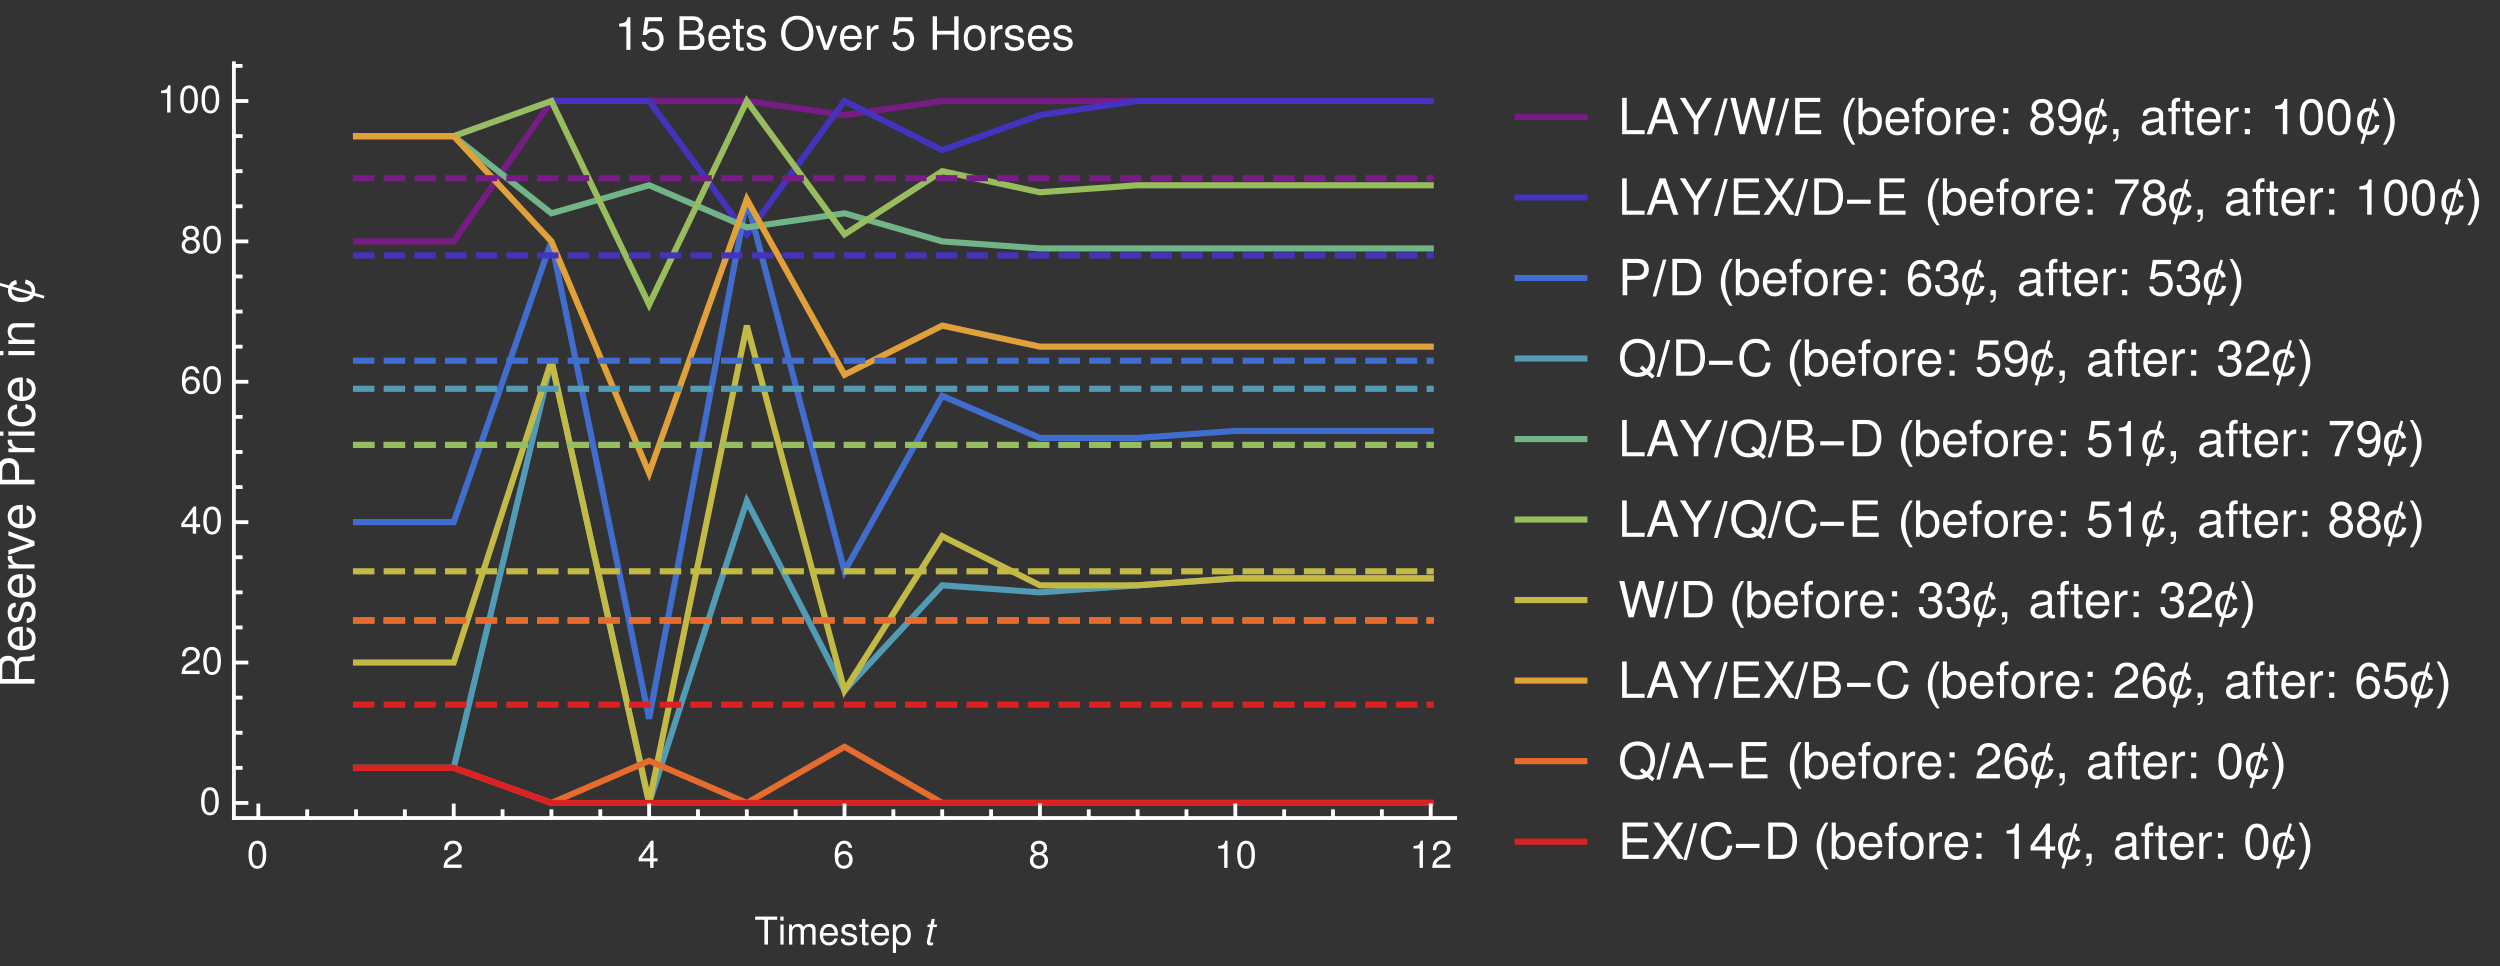 <?xml version="1.0" encoding="UTF-8"?>
<svg xmlns="http://www.w3.org/2000/svg" xmlns:xlink="http://www.w3.org/1999/xlink" width="652pt" height="252pt" viewBox="0 0 652 252" version="1.1">
<rect x="0" y="0" width="652" height="252" fill="#333333" stroke="none"/>
<defs>
<g>
<symbol overflow="visible" id="glyph0-0">
<path style="stroke:none;" d=""/>
</symbol>
<symbol overflow="visible" id="glyph0-1">
<path style="stroke:none;" d="M -4.078 -2.422 L -4.078 -5.531 C -4.078 -6.609 -3.562 -7.094 -2.391 -7.094 L -1.547 -7.078 C -0.969 -7.078 -0.391 -7.188 0 -7.359 L 0 -8.828 L -0.297 -8.828 C -0.609 -8.375 -0.953 -8.281 -2.203 -8.25 C -3.766 -8.234 -4.234 -8 -4.688 -6.969 C -5.203 -8.031 -5.859 -8.469 -6.938 -8.469 C -8.578 -8.469 -9.484 -7.438 -9.484 -5.578 L -9.484 -1.203 L 0 -1.203 L 0 -2.422 Z M -5.141 -2.422 L -8.406 -2.422 L -8.406 -5.344 C -8.406 -6.016 -8.312 -6.406 -8.047 -6.703 C -7.781 -7.031 -7.344 -7.203 -6.766 -7.203 C -5.656 -7.203 -5.141 -6.625 -5.141 -5.344 Z M -5.141 -2.422 "/>
</symbol>
<symbol overflow="visible" id="glyph0-2">
<path style="stroke:none;" d="M -3.047 -6.672 C -4.078 -6.672 -4.703 -6.594 -5.219 -6.391 C -6.328 -5.953 -7 -4.906 -7 -3.641 C -7 -1.734 -5.547 -0.516 -3.312 -0.516 C -1.078 -0.516 0.297 -1.703 0.297 -3.609 C 0.297 -5.172 -0.578 -6.25 -2.062 -6.531 L -2.062 -5.438 C -1.172 -5.141 -0.703 -4.531 -0.703 -3.656 C -0.703 -2.969 -1.016 -2.375 -1.594 -2.016 C -1.969 -1.75 -2.359 -1.656 -3.047 -1.656 Z M -3.922 -1.672 C -5.188 -1.766 -6 -2.531 -6 -3.625 C -6 -4.688 -5.125 -5.516 -4 -5.516 C -3.984 -5.516 -3.953 -5.516 -3.922 -5.5 Z M -3.922 -1.672 "/>
</symbol>
<symbol overflow="visible" id="glyph0-3">
<path style="stroke:none;" d="M -4.906 -5.688 C -6.25 -5.688 -7 -4.797 -7 -3.219 C -7 -1.641 -6.188 -0.609 -4.922 -0.609 C -3.859 -0.609 -3.359 -1.156 -2.969 -2.766 L -2.719 -3.781 C -2.531 -4.531 -2.266 -4.844 -1.766 -4.844 C -1.125 -4.844 -0.703 -4.203 -0.703 -3.25 C -0.703 -2.672 -0.875 -2.172 -1.156 -1.891 C -1.359 -1.734 -1.547 -1.656 -2.031 -1.594 L -2.031 -0.438 C -0.453 -0.5 0.297 -1.375 0.297 -3.156 C 0.297 -4.875 -0.547 -5.969 -1.859 -5.969 C -2.875 -5.969 -3.438 -5.391 -3.75 -4.047 L -4 -3 C -4.219 -2.125 -4.5 -1.734 -4.984 -1.734 C -5.609 -1.734 -6 -2.297 -6 -3.188 C -6 -4.062 -5.625 -4.531 -4.906 -4.547 Z M -4.906 -5.688 "/>
</symbol>
<symbol overflow="visible" id="glyph0-4">
<path style="stroke:none;" d="M -6.812 -0.891 L 0 -0.891 L 0 -1.984 L -3.531 -1.984 C -4.516 -1.984 -5.141 -2.234 -5.531 -2.75 C -5.766 -3.094 -5.844 -3.422 -5.859 -4.172 L -6.969 -4.172 C -7 -3.984 -7 -3.906 -7 -3.75 C -7 -3.062 -6.594 -2.516 -5.578 -1.891 L -6.812 -1.891 Z M -6.812 -0.891 "/>
</symbol>
<symbol overflow="visible" id="glyph0-5">
<path style="stroke:none;" d="M 0 -3.703 L -6.812 -6.312 L -6.812 -5.094 L -1.281 -3.172 L -6.812 -1.359 L -6.812 -0.125 L 0 -2.516 Z M 0 -3.703 "/>
</symbol>
<symbol overflow="visible" id="glyph0-6">
<path style="stroke:none;" d="M -4.016 -2.391 L -4.016 -5.375 C -4.016 -6.109 -4.234 -6.688 -4.688 -7.203 C -5.219 -7.781 -5.828 -8.016 -6.688 -8.016 C -8.469 -8.016 -9.484 -6.969 -9.484 -5.094 L -9.484 -1.188 L 0 -1.188 L 0 -2.391 Z M -5.078 -2.391 L -8.406 -2.391 L -8.406 -4.906 C -8.406 -6.078 -7.781 -6.766 -6.75 -6.766 C -5.703 -6.766 -5.078 -6.078 -5.078 -4.906 Z M -5.078 -2.391 "/>
</symbol>
<symbol overflow="visible" id="glyph0-7">
<path style="stroke:none;" d="M -6.812 -1.953 L -6.812 -0.875 L 0 -0.875 L 0 -1.953 Z M -9.484 -1.953 L -9.484 -0.859 L -8.109 -0.859 L -8.109 -1.953 Z M -9.484 -1.953 "/>
</symbol>
<symbol overflow="visible" id="glyph0-8">
<path style="stroke:none;" d="M -4.531 -6.125 C -5.188 -6.078 -5.609 -5.922 -6 -5.672 C -6.625 -5.203 -7 -4.375 -7 -3.438 C -7 -1.594 -5.547 -0.406 -3.281 -0.406 C -1.094 -0.406 0.297 -1.578 0.297 -3.422 C 0.297 -5.047 -0.672 -6.078 -2.344 -6.203 L -2.344 -5.109 C -1.25 -4.922 -0.703 -4.375 -0.703 -3.438 C -0.703 -2.25 -1.672 -1.531 -3.281 -1.531 C -4.984 -1.531 -6 -2.234 -6 -3.422 C -6 -4.328 -5.469 -4.906 -4.531 -5.031 Z M -4.531 -6.125 "/>
</symbol>
<symbol overflow="visible" id="glyph0-9">
<path style="stroke:none;" d="M -6.812 -0.906 L 0 -0.906 L 0 -2 L -3.75 -2 C -5.141 -2 -6.062 -2.734 -6.062 -3.844 C -6.062 -4.703 -5.531 -5.25 -4.719 -5.25 L 0 -5.25 L 0 -6.328 L -5.141 -6.328 C -6.281 -6.328 -7 -5.484 -7 -4.172 C -7 -3.156 -6.609 -2.516 -5.672 -1.906 L -6.812 -1.906 Z M -6.812 -0.906 "/>
</symbol>
<symbol overflow="visible" id="glyph1-0">
<path style="stroke:none;" d="M 0 -0.812 L -10.391 -0.812 L -10.391 -5.688 L 0 -5.688 Z M -0.812 -1.625 L -0.812 -4.875 L -9.578 -4.875 L -9.578 -1.625 Z M -0.812 -1.625 "/>
</symbol>
<symbol overflow="visible" id="glyph1-1">
<path style="stroke:none;" d="M -2.344 -6.594 C -1.977 -6.52 -1.641 -6.398 -1.328 -6.234 C -1.016 -6.078 -0.75 -5.879 -0.531 -5.641 C -0.312 -5.398 -0.141 -5.117 -0.016 -4.797 C 0.109 -4.484 0.172 -4.133 0.172 -3.75 C 0.172 -3.52 0.145 -3.301 0.094 -3.094 L 2.609 -2.359 L 2.391 -1.641 L -0.125 -2.375 C -0.27 -2.07 -0.457 -1.812 -0.688 -1.594 C -0.926 -1.383 -1.188 -1.211 -1.469 -1.078 C -1.75 -0.953 -2.047 -0.859 -2.359 -0.797 C -2.68 -0.742 -3.004 -0.719 -3.328 -0.719 C -3.797 -0.719 -4.242 -0.773 -4.672 -0.891 C -5.098 -1.004 -5.477 -1.18 -5.812 -1.422 C -6.145 -1.672 -6.41 -1.984 -6.609 -2.359 C -6.805 -2.734 -6.906 -3.176 -6.906 -3.688 C -6.906 -3.801 -6.898 -3.91 -6.891 -4.016 C -6.879 -4.117 -6.863 -4.223 -6.844 -4.328 L -9.312 -5.062 L -9.109 -5.75 L -6.641 -5.047 C -6.461 -5.441 -6.207 -5.758 -5.875 -6 C -5.551 -6.238 -5.18 -6.395 -4.766 -6.469 L -4.594 -5.359 C -4.801 -5.328 -5 -5.258 -5.188 -5.156 C -5.375 -5.051 -5.535 -4.922 -5.672 -4.766 L -0.812 -3.344 C -0.77 -3.477 -0.75 -3.609 -0.75 -3.734 C -0.75 -3.984 -0.797 -4.207 -0.891 -4.406 C -0.984 -4.602 -1.109 -4.773 -1.266 -4.922 C -1.422 -5.066 -1.602 -5.18 -1.812 -5.266 C -2.02 -5.359 -2.238 -5.422 -2.469 -5.453 Z M -5.969 -4.078 C -5.969 -4.035 -5.969 -3.992 -5.969 -3.953 C -5.977 -3.91 -5.984 -3.867 -5.984 -3.828 C -5.984 -3.453 -5.906 -3.141 -5.75 -2.891 C -5.602 -2.641 -5.41 -2.438 -5.172 -2.281 C -4.93 -2.133 -4.656 -2.031 -4.344 -1.969 C -4.031 -1.914 -3.711 -1.891 -3.391 -1.891 C -3.203 -1.891 -3 -1.895 -2.781 -1.906 C -2.562 -1.926 -2.348 -1.961 -2.141 -2.016 C -1.941 -2.066 -1.75 -2.145 -1.562 -2.25 C -1.383 -2.352 -1.238 -2.492 -1.125 -2.672 Z M -5.969 -4.078 "/>
</symbol>
<symbol overflow="visible" id="glyph2-0">
<path style="stroke:none;" d=""/>
</symbol>
<symbol overflow="visible" id="glyph2-1">
<path style="stroke:none;" d="M 2.75 -7.094 C 2.094 -7.094 1.484 -6.797 1.125 -6.312 C 0.656 -5.688 0.438 -4.734 0.438 -3.438 C 0.438 -1.047 1.234 0.234 2.75 0.234 C 4.25 0.234 5.062 -1.047 5.062 -3.375 C 5.062 -4.75 4.844 -5.672 4.375 -6.312 C 4.016 -6.812 3.422 -7.094 2.75 -7.094 Z M 2.75 -6.312 C 3.703 -6.312 4.172 -5.344 4.172 -3.453 C 4.172 -1.438 3.703 -0.5 2.734 -0.5 C 1.797 -0.5 1.328 -1.484 1.328 -3.422 C 1.328 -5.359 1.797 -6.312 2.75 -6.312 Z M 2.75 -6.312 "/>
</symbol>
<symbol overflow="visible" id="glyph2-2">
<path style="stroke:none;" d="M 5.062 -0.875 L 1.328 -0.875 C 1.422 -1.453 1.734 -1.812 2.609 -2.328 L 3.609 -2.875 C 4.594 -3.406 5.109 -4.141 5.109 -5.016 C 5.109 -5.594 4.875 -6.156 4.453 -6.531 C 4.031 -6.906 3.516 -7.094 2.844 -7.094 C 1.938 -7.094 1.266 -6.766 0.875 -6.172 C 0.625 -5.797 0.516 -5.344 0.5 -4.625 L 1.375 -4.625 C 1.406 -5.109 1.469 -5.406 1.594 -5.625 C 1.812 -6.062 2.281 -6.312 2.812 -6.312 C 3.609 -6.312 4.203 -5.75 4.203 -4.984 C 4.203 -4.438 3.875 -3.953 3.25 -3.594 L 2.328 -3.062 C 0.844 -2.234 0.422 -1.562 0.344 0 L 5.062 0 Z M 5.062 -0.875 "/>
</symbol>
<symbol overflow="visible" id="glyph2-3">
<path style="stroke:none;" d="M 3.266 -1.703 L 3.266 0 L 4.156 0 L 4.156 -1.703 L 5.203 -1.703 L 5.203 -2.484 L 4.156 -2.484 L 4.156 -7.094 L 3.5 -7.094 L 0.281 -2.625 L 0.281 -1.703 Z M 3.266 -2.484 L 1.047 -2.484 L 3.266 -5.594 Z M 3.266 -2.484 "/>
</symbol>
<symbol overflow="visible" id="glyph2-4">
<path style="stroke:none;" d="M 4.984 -5.234 C 4.812 -6.406 4.047 -7.094 2.969 -7.094 C 2.188 -7.094 1.484 -6.703 1.062 -6.078 C 0.625 -5.391 0.438 -4.516 0.438 -3.234 C 0.438 -2.047 0.609 -1.281 1.031 -0.656 C 1.406 -0.078 2.031 0.234 2.812 0.234 C 4.156 0.234 5.125 -0.766 5.125 -2.156 C 5.125 -3.484 4.234 -4.406 2.953 -4.406 C 2.266 -4.406 1.703 -4.141 1.328 -3.625 C 1.344 -5.344 1.906 -6.312 2.906 -6.312 C 3.531 -6.312 3.953 -5.922 4.094 -5.234 Z M 2.844 -3.625 C 3.703 -3.625 4.234 -3.047 4.234 -2.094 C 4.234 -1.203 3.625 -0.547 2.812 -0.547 C 2 -0.547 1.375 -1.234 1.375 -2.141 C 1.375 -3.016 1.984 -3.625 2.844 -3.625 Z M 2.844 -3.625 "/>
</symbol>
<symbol overflow="visible" id="glyph2-5">
<path style="stroke:none;" d="M 3.906 -3.734 C 4.641 -4.172 4.875 -4.531 4.875 -5.203 C 4.875 -6.312 4.016 -7.094 2.75 -7.094 C 1.5 -7.094 0.625 -6.312 0.625 -5.203 C 0.625 -4.547 0.859 -4.188 1.578 -3.734 C 0.766 -3.344 0.375 -2.75 0.375 -1.969 C 0.375 -0.672 1.344 0.234 2.75 0.234 C 4.156 0.234 5.125 -0.672 5.125 -1.953 C 5.125 -2.75 4.734 -3.344 3.906 -3.734 Z M 2.75 -6.312 C 3.5 -6.312 3.984 -5.875 3.984 -5.188 C 3.984 -4.516 3.484 -4.078 2.75 -4.078 C 2.016 -4.078 1.516 -4.516 1.516 -5.188 C 1.516 -5.875 2.016 -6.312 2.75 -6.312 Z M 2.75 -3.344 C 3.625 -3.344 4.234 -2.781 4.234 -1.953 C 4.234 -1.109 3.625 -0.547 2.734 -0.547 C 1.875 -0.547 1.266 -1.125 1.266 -1.953 C 1.266 -2.781 1.875 -3.344 2.75 -3.344 Z M 2.75 -3.344 "/>
</symbol>
<symbol overflow="visible" id="glyph2-6">
<path style="stroke:none;" d="M 2.594 -5.047 L 2.594 0 L 3.469 0 L 3.469 -7.094 L 2.891 -7.094 C 2.578 -6 2.375 -5.844 1.016 -5.688 L 1.016 -5.047 Z M 2.594 -5.047 "/>
</symbol>
<symbol overflow="visible" id="glyph2-7">
<path style="stroke:none;" d="M 3.547 -6.469 L 5.938 -6.469 L 5.938 -7.297 L 0.203 -7.297 L 0.203 -6.469 L 2.609 -6.469 L 2.609 0 L 3.547 0 Z M 3.547 -6.469 "/>
</symbol>
<symbol overflow="visible" id="glyph2-8">
<path style="stroke:none;" d="M 1.5 -5.234 L 0.672 -5.234 L 0.672 0 L 1.5 0 Z M 1.5 -7.297 L 0.656 -7.297 L 0.656 -6.234 L 1.5 -6.234 Z M 1.5 -7.297 "/>
</symbol>
<symbol overflow="visible" id="glyph2-9">
<path style="stroke:none;" d="M 0.703 -5.234 L 0.703 0 L 1.547 0 L 1.547 -3.297 C 1.547 -4.047 2.094 -4.656 2.766 -4.656 C 3.391 -4.656 3.734 -4.281 3.734 -3.609 L 3.734 0 L 4.578 0 L 4.578 -3.297 C 4.578 -4.047 5.125 -4.656 5.812 -4.656 C 6.422 -4.656 6.781 -4.266 6.781 -3.609 L 6.781 0 L 7.625 0 L 7.625 -3.938 C 7.625 -4.875 7.078 -5.391 6.094 -5.391 C 5.406 -5.391 4.984 -5.188 4.484 -4.594 C 4.188 -5.156 3.766 -5.391 3.078 -5.391 C 2.375 -5.391 1.922 -5.125 1.469 -4.5 L 1.469 -5.234 Z M 0.703 -5.234 "/>
</symbol>
<symbol overflow="visible" id="glyph2-10">
<path style="stroke:none;" d="M 5.125 -2.344 C 5.125 -3.141 5.062 -3.625 4.922 -4.016 C 4.578 -4.875 3.781 -5.391 2.797 -5.391 C 1.344 -5.391 0.406 -4.266 0.406 -2.547 C 0.406 -0.828 1.312 0.234 2.781 0.234 C 3.984 0.234 4.812 -0.453 5.016 -1.594 L 4.188 -1.594 C 3.953 -0.906 3.484 -0.547 2.812 -0.547 C 2.281 -0.547 1.828 -0.781 1.547 -1.219 C 1.344 -1.516 1.281 -1.812 1.266 -2.344 Z M 1.297 -3.016 C 1.359 -3.984 1.953 -4.625 2.797 -4.625 C 3.609 -4.625 4.234 -3.938 4.234 -3.078 C 4.234 -3.062 4.234 -3.047 4.234 -3.016 Z M 1.297 -3.016 "/>
</symbol>
<symbol overflow="visible" id="glyph2-11">
<path style="stroke:none;" d="M 4.375 -3.781 C 4.375 -4.812 3.688 -5.391 2.484 -5.391 C 1.266 -5.391 0.469 -4.766 0.469 -3.797 C 0.469 -2.969 0.891 -2.578 2.125 -2.281 L 2.906 -2.094 C 3.484 -1.953 3.719 -1.734 3.719 -1.359 C 3.719 -0.875 3.234 -0.547 2.5 -0.547 C 2.047 -0.547 1.672 -0.672 1.453 -0.891 C 1.328 -1.047 1.266 -1.188 1.219 -1.562 L 0.344 -1.562 C 0.375 -0.344 1.062 0.234 2.438 0.234 C 3.75 0.234 4.594 -0.422 4.594 -1.438 C 4.594 -2.203 4.156 -2.641 3.109 -2.891 L 2.312 -3.078 C 1.625 -3.234 1.344 -3.453 1.344 -3.828 C 1.344 -4.312 1.766 -4.625 2.453 -4.625 C 3.125 -4.625 3.484 -4.328 3.5 -3.781 Z M 4.375 -3.781 "/>
</symbol>
<symbol overflow="visible" id="glyph2-12">
<path style="stroke:none;" d="M 2.547 -5.234 L 1.688 -5.234 L 1.688 -6.688 L 0.844 -6.688 L 0.844 -5.234 L 0.141 -5.234 L 0.141 -4.562 L 0.844 -4.562 L 0.844 -0.594 C 0.844 -0.062 1.203 0.234 1.859 0.234 C 2.062 0.234 2.266 0.203 2.547 0.156 L 2.547 -0.547 C 2.438 -0.516 2.297 -0.5 2.141 -0.5 C 1.781 -0.5 1.688 -0.594 1.688 -0.969 L 1.688 -4.562 L 2.547 -4.562 Z M 2.547 -5.234 "/>
</symbol>
<symbol overflow="visible" id="glyph2-13">
<path style="stroke:none;" d="M 0.547 2.188 L 1.375 2.188 L 1.375 -0.547 C 1.812 -0.016 2.312 0.234 2.984 0.234 C 4.344 0.234 5.234 -0.859 5.234 -2.531 C 5.234 -4.297 4.375 -5.391 2.984 -5.391 C 2.266 -5.391 1.703 -5.062 1.312 -4.453 L 1.312 -5.234 L 0.547 -5.234 Z M 2.844 -4.609 C 3.766 -4.609 4.359 -3.797 4.359 -2.547 C 4.359 -1.359 3.75 -0.547 2.844 -0.547 C 1.953 -0.547 1.375 -1.344 1.375 -2.578 C 1.375 -3.812 1.953 -4.609 2.844 -4.609 Z M 2.844 -4.609 "/>
</symbol>
<symbol overflow="visible" id="glyph3-0">
<path style="stroke:none;" d=""/>
</symbol>
<symbol overflow="visible" id="glyph3-1">
<path style="stroke:none;" d="M 3.656 -5.234 L 2.766 -5.234 L 3.078 -6.688 L 2.234 -6.688 L 1.938 -5.234 L 1.219 -5.234 L 1.078 -4.562 L 1.797 -4.562 L 1 -0.875 C 0.984 -0.766 0.969 -0.656 0.969 -0.562 C 0.969 -0.062 1.312 0.234 1.859 0.234 C 2.062 0.234 2.375 0.203 2.516 0.156 L 2.672 -0.562 C 2.359 -0.5 2.312 -0.484 2.188 -0.484 C 1.969 -0.484 1.828 -0.594 1.828 -0.766 C 1.828 -0.797 1.844 -0.844 1.844 -0.906 L 2.625 -4.562 L 3.516 -4.562 Z M 3.656 -5.234 "/>
</symbol>
<symbol overflow="visible" id="glyph4-0">
<path style="stroke:none;" d=""/>
</symbol>
<symbol overflow="visible" id="glyph4-1">
<path style="stroke:none;" d="M 3.109 -6.062 L 3.109 0 L 4.156 0 L 4.156 -8.516 L 3.469 -8.516 C 3.094 -7.203 2.859 -7.016 1.219 -6.812 L 1.219 -6.062 Z M 3.109 -6.062 "/>
</symbol>
<symbol overflow="visible" id="glyph4-2">
<path style="stroke:none;" d="M 5.719 -8.516 L 1.312 -8.516 L 0.688 -3.875 L 1.656 -3.875 C 2.141 -4.469 2.562 -4.672 3.219 -4.672 C 4.359 -4.672 5.078 -3.891 5.078 -2.625 C 5.078 -1.406 4.375 -0.656 3.219 -0.656 C 2.297 -0.656 1.734 -1.125 1.469 -2.094 L 0.422 -2.094 C 0.562 -1.391 0.688 -1.062 0.938 -0.75 C 1.422 -0.094 2.281 0.281 3.234 0.281 C 4.953 0.281 6.156 -0.969 6.156 -2.766 C 6.156 -4.453 5.047 -5.609 3.406 -5.609 C 2.812 -5.609 2.328 -5.453 1.844 -5.094 L 2.172 -7.469 L 5.719 -7.469 Z M 5.719 -8.516 "/>
</symbol>
<symbol overflow="visible" id="glyph4-3">
<path style="stroke:none;" d="M 0.953 0 L 4.891 0 C 5.719 0 6.344 -0.234 6.797 -0.734 C 7.234 -1.188 7.469 -1.812 7.469 -2.5 C 7.469 -3.547 7 -4.188 5.875 -4.625 C 6.672 -4.984 7.094 -5.641 7.094 -6.531 C 7.094 -7.156 6.859 -7.734 6.391 -8.141 C 5.938 -8.562 5.344 -8.75 4.5 -8.75 L 0.953 -8.75 Z M 2.062 -4.984 L 2.062 -7.766 L 4.219 -7.766 C 4.844 -7.766 5.203 -7.688 5.5 -7.453 C 5.812 -7.219 5.969 -6.859 5.969 -6.375 C 5.969 -5.906 5.812 -5.531 5.5 -5.297 C 5.203 -5.062 4.844 -4.984 4.219 -4.984 Z M 2.062 -0.984 L 2.062 -4 L 4.781 -4 C 5.328 -4 5.688 -3.859 5.953 -3.578 C 6.219 -3.297 6.359 -2.922 6.359 -2.484 C 6.359 -2.062 6.219 -1.688 5.953 -1.406 C 5.688 -1.109 5.328 -0.984 4.781 -0.984 Z M 2.062 -0.984 "/>
</symbol>
<symbol overflow="visible" id="glyph4-4">
<path style="stroke:none;" d="M 6.156 -2.812 C 6.156 -3.766 6.078 -4.344 5.906 -4.812 C 5.5 -5.844 4.531 -6.469 3.359 -6.469 C 1.609 -6.469 0.484 -5.125 0.484 -3.062 C 0.484 -1 1.578 0.281 3.344 0.281 C 4.781 0.281 5.766 -0.547 6.031 -1.906 L 5.016 -1.906 C 4.734 -1.078 4.172 -0.641 3.375 -0.641 C 2.734 -0.641 2.203 -0.938 1.859 -1.469 C 1.625 -1.828 1.531 -2.188 1.531 -2.812 Z M 1.547 -3.625 C 1.625 -4.781 2.344 -5.547 3.344 -5.547 C 4.328 -5.547 5.094 -4.734 5.094 -3.703 C 5.094 -3.672 5.094 -3.641 5.078 -3.625 Z M 1.547 -3.625 "/>
</symbol>
<symbol overflow="visible" id="glyph4-5">
<path style="stroke:none;" d="M 3.047 -6.281 L 2.016 -6.281 L 2.016 -8.016 L 1.016 -8.016 L 1.016 -6.281 L 0.172 -6.281 L 0.172 -5.469 L 1.016 -5.469 L 1.016 -0.719 C 1.016 -0.078 1.453 0.281 2.234 0.281 C 2.469 0.281 2.719 0.25 3.047 0.188 L 3.047 -0.641 C 2.922 -0.609 2.766 -0.594 2.562 -0.594 C 2.141 -0.594 2.016 -0.719 2.016 -1.156 L 2.016 -5.469 L 3.047 -5.469 Z M 3.047 -6.281 "/>
</symbol>
<symbol overflow="visible" id="glyph4-6">
<path style="stroke:none;" d="M 5.25 -4.531 C 5.25 -5.766 4.422 -6.469 2.969 -6.469 C 1.516 -6.469 0.562 -5.719 0.562 -4.547 C 0.562 -3.562 1.062 -3.094 2.562 -2.734 L 3.484 -2.516 C 4.188 -2.344 4.469 -2.094 4.469 -1.625 C 4.469 -1.047 3.875 -0.641 3 -0.641 C 2.453 -0.641 2 -0.797 1.75 -1.062 C 1.594 -1.25 1.531 -1.422 1.469 -1.875 L 0.406 -1.875 C 0.453 -0.422 1.266 0.281 2.922 0.281 C 4.5 0.281 5.516 -0.5 5.516 -1.719 C 5.516 -2.656 4.984 -3.172 3.734 -3.469 L 2.766 -3.703 C 1.953 -3.891 1.609 -4.156 1.609 -4.594 C 1.609 -5.172 2.125 -5.547 2.938 -5.547 C 3.75 -5.547 4.172 -5.203 4.203 -4.531 Z M 5.25 -4.531 "/>
</symbol>
<symbol overflow="visible" id="glyph4-7">
<path style="stroke:none;" d="M 4.672 -8.891 C 2.156 -8.891 0.453 -7.047 0.453 -4.312 C 0.453 -1.578 2.156 0.281 4.688 0.281 C 5.734 0.281 6.688 -0.047 7.391 -0.641 C 8.344 -1.453 8.906 -2.812 8.906 -4.234 C 8.906 -7.062 7.234 -8.891 4.672 -8.891 Z M 4.672 -7.906 C 6.562 -7.906 7.781 -6.469 7.781 -4.266 C 7.781 -2.141 6.531 -0.703 4.688 -0.703 C 2.812 -0.703 1.578 -2.141 1.578 -4.312 C 1.578 -6.469 2.812 -7.906 4.672 -7.906 Z M 4.672 -7.906 "/>
</symbol>
<symbol overflow="visible" id="glyph4-8">
<path style="stroke:none;" d="M 3.422 0 L 5.828 -6.281 L 4.703 -6.281 L 2.922 -1.188 L 1.25 -6.281 L 0.125 -6.281 L 2.328 0 Z M 3.422 0 "/>
</symbol>
<symbol overflow="visible" id="glyph4-9">
<path style="stroke:none;" d="M 0.828 -6.281 L 0.828 0 L 1.844 0 L 1.844 -3.266 C 1.844 -4.156 2.062 -4.75 2.547 -5.094 C 2.859 -5.328 3.156 -5.406 3.859 -5.406 L 3.859 -6.438 C 3.688 -6.453 3.594 -6.469 3.469 -6.469 C 2.812 -6.469 2.328 -6.078 1.75 -5.141 L 1.75 -6.281 Z M 0.828 -6.281 "/>
</symbol>
<symbol overflow="visible" id="glyph4-10">
<path style="stroke:none;" d="M 6.609 -3.984 L 6.609 0 L 7.734 0 L 7.734 -8.75 L 6.609 -8.75 L 6.609 -4.969 L 2.109 -4.969 L 2.109 -8.75 L 1 -8.75 L 1 0 L 2.125 0 L 2.125 -3.984 Z M 6.609 -3.984 "/>
</symbol>
<symbol overflow="visible" id="glyph4-11">
<path style="stroke:none;" d="M 3.266 -6.469 C 1.5 -6.469 0.438 -5.203 0.438 -3.094 C 0.438 -0.984 1.484 0.281 3.281 0.281 C 5.047 0.281 6.125 -0.984 6.125 -3.047 C 6.125 -5.219 5.078 -6.469 3.266 -6.469 Z M 3.281 -5.547 C 4.406 -5.547 5.078 -4.625 5.078 -3.062 C 5.078 -1.578 4.375 -0.641 3.281 -0.641 C 2.156 -0.641 1.469 -1.578 1.469 -3.094 C 1.469 -4.609 2.156 -5.547 3.281 -5.547 Z M 3.281 -5.547 "/>
</symbol>
<symbol overflow="visible" id="glyph5-0">
<path style="stroke:none;" d=""/>
</symbol>
<symbol overflow="visible" id="glyph5-1">
<path style="stroke:none;" d="M 2.25 -9.484 L 1.047 -9.484 L 1.047 0 L 6.922 0 L 6.922 -1.062 L 2.25 -1.062 Z M 2.25 -9.484 "/>
</symbol>
<symbol overflow="visible" id="glyph5-2">
<path style="stroke:none;" d="M 6.156 -2.844 L 7.141 0 L 8.484 0 L 5.156 -9.484 L 3.594 -9.484 L 0.219 0 L 1.516 0 L 2.516 -2.844 Z M 5.828 -3.859 L 2.812 -3.859 L 4.375 -8.172 Z M 5.828 -3.859 "/>
</symbol>
<symbol overflow="visible" id="glyph5-3">
<path style="stroke:none;" d="M 5.031 -3.719 L 8.594 -9.484 L 7.156 -9.484 L 4.453 -4.859 L 1.656 -9.484 L 0.172 -9.484 L 3.828 -3.719 L 3.828 0 L 5.031 0 Z M 5.031 -3.719 "/>
</symbol>
<symbol overflow="visible" id="glyph5-4">
<path style="stroke:none;" d="M 9.672 0 L 12.078 -9.484 L 10.719 -9.484 L 8.984 -1.781 L 6.828 -9.484 L 5.531 -9.484 L 3.422 -1.781 L 1.641 -9.484 L 0.281 -9.484 L 2.719 0 L 4.047 0 L 6.156 -7.781 L 8.344 0 Z M 9.672 0 "/>
</symbol>
<symbol overflow="visible" id="glyph5-5">
<path style="stroke:none;" d="M 2.375 -4.312 L 7.547 -4.312 L 7.547 -5.375 L 2.375 -5.375 L 2.375 -8.406 L 7.734 -8.406 L 7.734 -9.484 L 1.172 -9.484 L 1.172 0 L 7.969 0 L 7.969 -1.062 L 2.375 -1.062 Z M 2.375 -4.312 "/>
</symbol>
<symbol overflow="visible" id="glyph5-6">
<path style="stroke:none;" d="M 0.703 -9.484 L 0.703 0 L 1.672 0 L 1.672 -0.875 C 2.203 -0.078 2.891 0.297 3.828 0.297 C 5.625 0.297 6.797 -1.172 6.797 -3.438 C 6.797 -5.641 5.688 -7 3.891 -7 C 2.953 -7 2.281 -6.656 1.781 -5.891 L 1.781 -9.484 Z M 3.672 -6 C 4.891 -6 5.672 -4.938 5.672 -3.312 C 5.672 -1.766 4.859 -0.719 3.672 -0.719 C 2.531 -0.719 1.781 -1.75 1.781 -3.359 C 1.781 -4.953 2.531 -6 3.672 -6 Z M 3.672 -6 "/>
</symbol>
<symbol overflow="visible" id="glyph5-7">
<path style="stroke:none;" d="M 6.672 -3.047 C 6.672 -4.078 6.594 -4.703 6.391 -5.219 C 5.953 -6.328 4.906 -7 3.641 -7 C 1.734 -7 0.516 -5.547 0.516 -3.312 C 0.516 -1.078 1.703 0.297 3.609 0.297 C 5.172 0.297 6.25 -0.578 6.531 -2.062 L 5.438 -2.062 C 5.141 -1.172 4.531 -0.703 3.656 -0.703 C 2.969 -0.703 2.375 -1.016 2.016 -1.594 C 1.75 -1.969 1.656 -2.359 1.656 -3.047 Z M 1.672 -3.922 C 1.766 -5.188 2.531 -6 3.625 -6 C 4.688 -6 5.516 -5.125 5.516 -4 C 5.516 -3.984 5.516 -3.953 5.5 -3.922 Z M 1.672 -3.922 "/>
</symbol>
<symbol overflow="visible" id="glyph5-8">
<path style="stroke:none;" d="M 3.359 -6.812 L 2.219 -6.812 L 2.219 -7.875 C 2.219 -8.328 2.484 -8.562 2.984 -8.562 C 3.062 -8.562 3.109 -8.562 3.359 -8.547 L 3.359 -9.453 C 3.109 -9.5 2.969 -9.516 2.75 -9.516 C 1.734 -9.516 1.141 -8.938 1.141 -7.969 L 1.141 -6.812 L 0.234 -6.812 L 0.234 -5.922 L 1.141 -5.922 L 1.141 0 L 2.219 0 L 2.219 -5.922 L 3.359 -5.922 Z M 3.359 -6.812 "/>
</symbol>
<symbol overflow="visible" id="glyph5-9">
<path style="stroke:none;" d="M 3.531 -7 C 1.625 -7 0.469 -5.641 0.469 -3.359 C 0.469 -1.062 1.609 0.297 3.547 0.297 C 5.453 0.297 6.625 -1.062 6.625 -3.297 C 6.625 -5.656 5.5 -7 3.531 -7 Z M 3.547 -6 C 4.766 -6 5.5 -5 5.5 -3.312 C 5.5 -1.719 4.75 -0.703 3.547 -0.703 C 2.344 -0.703 1.594 -1.703 1.594 -3.359 C 1.594 -4.984 2.344 -6 3.547 -6 Z M 3.547 -6 "/>
</symbol>
<symbol overflow="visible" id="glyph5-10">
<path style="stroke:none;" d="M 0.891 -6.812 L 0.891 0 L 1.984 0 L 1.984 -3.531 C 1.984 -4.516 2.234 -5.141 2.75 -5.531 C 3.094 -5.766 3.422 -5.844 4.172 -5.859 L 4.172 -6.969 C 3.984 -7 3.906 -7 3.75 -7 C 3.062 -7 2.516 -6.594 1.891 -5.578 L 1.891 -6.812 Z M 0.891 -6.812 "/>
</symbol>
<symbol overflow="visible" id="glyph5-11">
<path style="stroke:none;" d="M 2.781 -1.359 L 1.438 -1.359 L 1.438 0 L 2.781 0 Z M 2.781 -6.812 L 1.438 -6.812 L 1.438 -5.453 L 2.781 -5.453 Z M 2.781 -6.812 "/>
</symbol>
<symbol overflow="visible" id="glyph5-12">
<path style="stroke:none;" d="M 5.078 -4.844 C 6.031 -5.422 6.344 -5.891 6.344 -6.766 C 6.344 -8.203 5.219 -9.219 3.578 -9.219 C 1.953 -9.219 0.812 -8.203 0.812 -6.766 C 0.812 -5.906 1.125 -5.438 2.047 -4.844 C 1 -4.344 0.484 -3.578 0.484 -2.562 C 0.484 -0.875 1.75 0.297 3.578 0.297 C 5.391 0.297 6.672 -0.875 6.672 -2.547 C 6.672 -3.578 6.156 -4.344 5.078 -4.844 Z M 3.578 -8.203 C 4.547 -8.203 5.172 -7.625 5.172 -6.734 C 5.172 -5.875 4.531 -5.297 3.578 -5.297 C 2.609 -5.297 1.969 -5.875 1.969 -6.75 C 1.969 -7.625 2.609 -8.203 3.578 -8.203 Z M 3.578 -4.344 C 4.719 -4.344 5.5 -3.609 5.5 -2.531 C 5.5 -1.438 4.719 -0.719 3.547 -0.719 C 2.438 -0.719 1.656 -1.453 1.656 -2.531 C 1.656 -3.609 2.438 -4.344 3.578 -4.344 Z M 3.578 -4.344 "/>
</symbol>
<symbol overflow="visible" id="glyph5-13">
<path style="stroke:none;" d="M 0.688 -2.109 C 0.906 -0.594 1.891 0.297 3.297 0.297 C 4.312 0.297 5.234 -0.188 5.766 -1.016 C 6.359 -1.906 6.609 -3.047 6.609 -4.719 C 6.609 -6.266 6.391 -7.25 5.844 -8.078 C 5.328 -8.812 4.531 -9.219 3.516 -9.219 C 1.75 -9.219 0.5 -7.922 0.5 -6.109 C 0.5 -4.391 1.656 -3.188 3.328 -3.188 C 4.203 -3.188 4.844 -3.5 5.438 -4.219 C 5.422 -1.969 4.688 -0.719 3.375 -0.719 C 2.578 -0.719 2.016 -1.219 1.828 -2.109 Z M 3.5 -8.219 C 4.562 -8.219 5.375 -7.328 5.375 -6.141 C 5.375 -5 4.578 -4.203 3.453 -4.203 C 2.359 -4.203 1.656 -4.969 1.656 -6.203 C 1.656 -7.375 2.438 -8.219 3.5 -8.219 Z M 3.5 -8.219 "/>
</symbol>
<symbol overflow="visible" id="glyph5-14">
<path style="stroke:none;" d="M 1.125 -1.359 L 1.125 0 L 1.906 0 L 1.906 0.234 C 1.906 1.125 1.734 1.391 1.125 1.422 L 1.125 1.906 C 2.047 1.906 2.5 1.328 2.5 0.203 L 2.5 -1.359 Z M 1.125 -1.359 "/>
</symbol>
<symbol overflow="visible" id="glyph5-15">
<path style="stroke:none;" d="M 6.953 -0.641 C 6.844 -0.609 6.781 -0.609 6.719 -0.609 C 6.344 -0.609 6.141 -0.812 6.141 -1.141 L 6.141 -5.141 C 6.141 -6.359 5.25 -7 3.578 -7 C 2.594 -7 1.766 -6.719 1.312 -6.219 C 1 -5.859 0.875 -5.469 0.844 -4.797 L 1.938 -4.797 C 2.031 -5.625 2.516 -6 3.531 -6 C 4.516 -6 5.062 -5.641 5.062 -4.984 L 5.062 -4.703 C 5.062 -4.25 4.781 -4.062 3.922 -3.953 C 2.391 -3.75 2.156 -3.703 1.734 -3.531 C 0.953 -3.219 0.547 -2.594 0.547 -1.719 C 0.547 -0.484 1.406 0.297 2.781 0.297 C 3.641 0.297 4.328 0 5.094 -0.703 C 5.172 -0.016 5.516 0.297 6.219 0.297 C 6.438 0.297 6.609 0.266 6.953 0.188 Z M 5.062 -2.141 C 5.062 -1.781 4.953 -1.562 4.625 -1.266 C 4.188 -0.859 3.656 -0.656 3.016 -0.656 C 2.172 -0.656 1.672 -1.047 1.672 -1.734 C 1.672 -2.453 2.156 -2.828 3.312 -2.984 C 4.453 -3.141 4.688 -3.203 5.062 -3.359 Z M 5.062 -2.141 "/>
</symbol>
<symbol overflow="visible" id="glyph5-16">
<path style="stroke:none;" d="M 3.297 -6.812 L 2.188 -6.812 L 2.188 -8.688 L 1.109 -8.688 L 1.109 -6.812 L 0.188 -6.812 L 0.188 -5.922 L 1.109 -5.922 L 1.109 -0.781 C 1.109 -0.094 1.578 0.297 2.422 0.297 C 2.672 0.297 2.938 0.266 3.297 0.203 L 3.297 -0.703 C 3.156 -0.656 2.984 -0.656 2.781 -0.656 C 2.312 -0.656 2.188 -0.781 2.188 -1.266 L 2.188 -5.922 L 3.297 -5.922 Z M 3.297 -6.812 "/>
</symbol>
<symbol overflow="visible" id="glyph5-17">
<path style="stroke:none;" d="M 3.359 -6.562 L 3.359 0 L 4.516 0 L 4.516 -9.219 L 3.75 -9.219 C 3.359 -7.797 3.094 -7.609 1.328 -7.391 L 1.328 -6.562 Z M 3.359 -6.562 "/>
</symbol>
<symbol overflow="visible" id="glyph5-18">
<path style="stroke:none;" d="M 3.578 -9.219 C 2.719 -9.219 1.938 -8.844 1.453 -8.203 C 0.859 -7.391 0.562 -6.156 0.562 -4.453 C 0.562 -1.359 1.594 0.297 3.578 0.297 C 5.531 0.297 6.594 -1.359 6.594 -4.375 C 6.594 -6.172 6.312 -7.375 5.688 -8.203 C 5.219 -8.859 4.453 -9.219 3.578 -9.219 Z M 3.578 -8.203 C 4.812 -8.203 5.422 -6.953 5.422 -4.484 C 5.422 -1.875 4.828 -0.656 3.547 -0.656 C 2.344 -0.656 1.734 -1.922 1.734 -4.453 C 1.734 -6.969 2.344 -8.203 3.578 -8.203 Z M 3.578 -8.203 "/>
</symbol>
<symbol overflow="visible" id="glyph5-19">
<path style="stroke:none;" d="M 5.078 -4.859 L 8.281 -9.484 L 6.844 -9.484 L 4.391 -5.766 L 1.969 -9.484 L 0.5 -9.484 L 3.641 -4.859 L 0.281 0 L 1.75 0 L 4.359 -3.953 L 6.938 0 L 8.438 0 Z M 5.078 -4.859 "/>
</symbol>
<symbol overflow="visible" id="glyph5-20">
<path style="stroke:none;" d="M 1.156 0 L 4.812 0 C 7.203 0 8.672 -1.797 8.672 -4.75 C 8.672 -7.688 7.219 -9.484 4.812 -9.484 L 1.156 -9.484 Z M 2.359 -1.062 L 2.359 -8.406 L 4.609 -8.406 C 6.469 -8.406 7.469 -7.156 7.469 -4.734 C 7.469 -2.344 6.469 -1.062 4.609 -1.062 Z M 2.359 -1.062 "/>
</symbol>
<symbol overflow="visible" id="glyph5-21">
<path style="stroke:none;" d="M 6.766 -9.219 L 0.594 -9.219 L 0.594 -8.094 L 5.578 -8.094 C 3.375 -4.953 2.484 -3.031 1.797 0 L 3.016 0 C 3.516 -2.953 4.688 -5.484 6.766 -8.25 Z M 6.766 -9.219 "/>
</symbol>
<symbol overflow="visible" id="glyph5-22">
<path style="stroke:none;" d="M 2.391 -4.016 L 5.375 -4.016 C 6.109 -4.016 6.688 -4.234 7.203 -4.688 C 7.781 -5.219 8.016 -5.828 8.016 -6.688 C 8.016 -8.469 6.969 -9.484 5.094 -9.484 L 1.188 -9.484 L 1.188 0 L 2.391 0 Z M 2.391 -5.078 L 2.391 -8.406 L 4.906 -8.406 C 6.078 -8.406 6.766 -7.781 6.766 -6.75 C 6.766 -5.703 6.078 -5.078 4.906 -5.078 Z M 2.391 -5.078 "/>
</symbol>
<symbol overflow="visible" id="glyph5-23">
<path style="stroke:none;" d="M 6.469 -6.812 C 6.25 -8.312 5.266 -9.219 3.859 -9.219 C 2.844 -9.219 1.938 -8.719 1.391 -7.906 C 0.812 -7 0.562 -5.875 0.562 -4.203 C 0.562 -2.656 0.797 -1.656 1.344 -0.844 C 1.828 -0.109 2.641 0.297 3.656 0.297 C 5.406 0.297 6.672 -1 6.672 -2.812 C 6.672 -4.531 5.5 -5.734 3.844 -5.734 C 2.938 -5.734 2.219 -5.375 1.734 -4.703 C 1.734 -6.953 2.469 -8.203 3.781 -8.203 C 4.594 -8.203 5.141 -7.703 5.328 -6.812 Z M 3.703 -4.719 C 4.812 -4.719 5.5 -3.953 5.5 -2.719 C 5.5 -1.562 4.719 -0.719 3.672 -0.719 C 2.594 -0.719 1.797 -1.594 1.797 -2.781 C 1.797 -3.922 2.578 -4.719 3.703 -4.719 Z M 3.703 -4.719 "/>
</symbol>
<symbol overflow="visible" id="glyph5-24">
<path style="stroke:none;" d="M 2.875 -4.219 L 3.016 -4.219 L 3.5 -4.234 C 4.766 -4.234 5.406 -3.672 5.406 -2.562 C 5.406 -1.406 4.688 -0.719 3.5 -0.719 C 2.25 -0.719 1.641 -1.344 1.562 -2.672 L 0.422 -2.672 C 0.469 -1.938 0.594 -1.453 0.812 -1.047 C 1.281 -0.156 2.203 0.297 3.453 0.297 C 5.359 0.297 6.578 -0.828 6.578 -2.578 C 6.578 -3.75 6.125 -4.391 5.016 -4.766 C 5.875 -5.109 6.312 -5.766 6.312 -6.688 C 6.312 -8.266 5.25 -9.219 3.5 -9.219 C 1.641 -9.219 0.656 -8.203 0.609 -6.234 L 1.75 -6.234 C 1.766 -6.797 1.812 -7.109 1.969 -7.391 C 2.219 -7.906 2.797 -8.219 3.516 -8.219 C 4.531 -8.219 5.141 -7.625 5.141 -6.641 C 5.141 -6 4.906 -5.609 4.391 -5.391 C 4.078 -5.266 3.672 -5.219 2.875 -5.203 Z M 2.875 -4.219 "/>
</symbol>
<symbol overflow="visible" id="glyph5-25">
<path style="stroke:none;" d="M 6.188 -9.219 L 1.438 -9.219 L 0.734 -4.203 L 1.797 -4.203 C 2.328 -4.844 2.766 -5.062 3.484 -5.062 C 4.719 -5.062 5.5 -4.219 5.5 -2.844 C 5.5 -1.516 4.734 -0.719 3.484 -0.719 C 2.484 -0.719 1.875 -1.219 1.594 -2.266 L 0.453 -2.266 C 0.609 -1.516 0.734 -1.141 1.016 -0.812 C 1.531 -0.109 2.469 0.297 3.516 0.297 C 5.375 0.297 6.672 -1.047 6.672 -3 C 6.672 -4.828 5.453 -6.078 3.688 -6.078 C 3.047 -6.078 2.516 -5.906 1.984 -5.516 L 2.359 -8.094 L 6.188 -8.094 Z M 6.188 -9.219 "/>
</symbol>
<symbol overflow="visible" id="glyph5-26">
<path style="stroke:none;" d="M 9.531 0.016 L 8.312 -0.984 C 9.203 -1.969 9.641 -3.203 9.641 -4.688 C 9.641 -7.625 7.797 -9.641 5.062 -9.641 C 2.344 -9.641 0.5 -7.625 0.5 -4.672 C 0.5 -1.703 2.344 0.297 5.062 0.297 C 6 0.297 6.781 0.094 7.547 -0.359 L 8.922 0.766 Z M 6.25 -2.672 L 5.656 -1.938 L 6.609 -1.125 C 6.062 -0.875 5.625 -0.766 5.062 -0.766 C 3.047 -0.766 1.703 -2.328 1.703 -4.672 C 1.703 -7 3.062 -8.562 5.062 -8.562 C 7.078 -8.562 8.438 -7 8.438 -4.688 C 8.438 -3.453 8.109 -2.516 7.406 -1.719 Z M 6.25 -2.672 "/>
</symbol>
<symbol overflow="visible" id="glyph5-27">
<path style="stroke:none;" d="M 8.609 -6.531 C 8.234 -8.625 7.031 -9.641 4.953 -9.641 C 3.672 -9.641 2.656 -9.234 1.953 -8.453 C 1.094 -7.516 0.625 -6.156 0.625 -4.625 C 0.625 -3.062 1.109 -1.734 2 -0.812 C 2.734 -0.047 3.672 0.297 4.906 0.297 C 7.219 0.297 8.516 -0.953 8.797 -3.453 L 7.547 -3.453 C 7.453 -2.812 7.312 -2.359 7.125 -1.984 C 6.734 -1.203 5.922 -0.766 4.906 -0.766 C 3.031 -0.766 1.828 -2.281 1.828 -4.641 C 1.828 -7.078 2.984 -8.562 4.812 -8.562 C 5.578 -8.562 6.297 -8.328 6.688 -7.969 C 7.031 -7.641 7.234 -7.234 7.375 -6.531 Z M 8.609 -6.531 "/>
</symbol>
<symbol overflow="visible" id="glyph5-28">
<path style="stroke:none;" d="M 6.578 -1.125 L 1.734 -1.125 C 1.844 -1.891 2.266 -2.359 3.391 -3.031 L 4.688 -3.734 C 5.984 -4.438 6.641 -5.375 6.641 -6.516 C 6.641 -7.281 6.328 -8 5.781 -8.484 C 5.234 -8.984 4.562 -9.219 3.688 -9.219 C 2.516 -9.219 1.656 -8.797 1.141 -8.016 C 0.812 -7.531 0.672 -6.953 0.656 -6.016 L 1.797 -6.016 C 1.828 -6.641 1.906 -7.016 2.062 -7.312 C 2.359 -7.875 2.969 -8.219 3.656 -8.219 C 4.688 -8.219 5.469 -7.469 5.469 -6.484 C 5.469 -5.766 5.047 -5.141 4.219 -4.672 L 3.031 -3.984 C 1.109 -2.906 0.547 -2.031 0.438 0 L 6.578 0 Z M 6.578 -1.125 "/>
</symbol>
<symbol overflow="visible" id="glyph5-29">
<path style="stroke:none;" d="M 1.031 0 L 5.297 0 C 6.203 0 6.859 -0.25 7.375 -0.797 C 7.844 -1.281 8.094 -1.969 8.094 -2.703 C 8.094 -3.844 7.578 -4.531 6.375 -5 C 7.234 -5.406 7.688 -6.109 7.688 -7.078 C 7.688 -7.766 7.422 -8.375 6.922 -8.812 C 6.438 -9.266 5.781 -9.484 4.875 -9.484 L 1.031 -9.484 Z M 2.234 -5.391 L 2.234 -8.406 L 4.578 -8.406 C 5.25 -8.406 5.625 -8.312 5.953 -8.078 C 6.297 -7.812 6.469 -7.422 6.469 -6.906 C 6.469 -6.391 6.297 -6 5.953 -5.734 C 5.625 -5.484 5.25 -5.391 4.578 -5.391 Z M 2.234 -1.062 L 2.234 -4.328 L 5.188 -4.328 C 5.766 -4.328 6.156 -4.188 6.453 -3.875 C 6.734 -3.578 6.891 -3.156 6.891 -2.688 C 6.891 -2.234 6.734 -1.812 6.453 -1.516 C 6.156 -1.203 5.766 -1.062 5.188 -1.062 Z M 2.234 -1.062 "/>
</symbol>
<symbol overflow="visible" id="glyph5-30">
<path style="stroke:none;" d="M 4.25 -2.203 L 4.25 0 L 5.391 0 L 5.391 -2.203 L 6.766 -2.203 L 6.766 -3.234 L 5.391 -3.234 L 5.391 -9.219 L 4.547 -9.219 L 0.359 -3.422 L 0.359 -2.203 Z M 4.25 -3.234 L 1.359 -3.234 L 4.25 -7.266 Z M 4.25 -3.234 "/>
</symbol>
<symbol overflow="visible" id="glyph6-0">
<path style="stroke:none;" d="M 0.812 0 L 0.812 -10.391 L 5.688 -10.391 L 5.688 0 Z M 1.625 -0.812 L 4.875 -0.812 L 4.875 -9.578 L 1.625 -9.578 Z M 1.625 -0.812 "/>
</symbol>
<symbol overflow="visible" id="glyph6-1">
<path style="stroke:none;" d="M 3.609 -9.312 L 0.922 0.312 L 0 0.312 L 2.688 -9.312 Z M 3.609 -9.312 "/>
</symbol>
<symbol overflow="visible" id="glyph6-2">
<path style="stroke:none;" d="M 3.859 2.734 L 3.047 2.734 C 2.703 2.297 2.391 1.836 2.109 1.359 C 1.836 0.879 1.602 0.383 1.406 -0.125 C 1.207 -0.645 1.051 -1.176 0.938 -1.719 C 0.832 -2.258 0.781 -2.805 0.781 -3.359 C 0.781 -3.922 0.832 -4.473 0.938 -5.016 C 1.051 -5.555 1.207 -6.082 1.406 -6.594 C 1.602 -7.102 1.844 -7.598 2.125 -8.078 C 2.406 -8.555 2.711 -9.02 3.047 -9.469 L 3.859 -9.469 C 3.555 -8.977 3.285 -8.492 3.047 -8.016 C 2.816 -7.535 2.617 -7.051 2.453 -6.562 C 2.297 -6.07 2.176 -5.562 2.094 -5.031 C 2.008 -4.508 1.969 -3.957 1.969 -3.375 C 1.969 -2.832 2.008 -2.297 2.094 -1.766 C 2.188 -1.234 2.316 -0.707 2.484 -0.188 C 2.648 0.32 2.848 0.82 3.078 1.312 C 3.305 1.801 3.566 2.273 3.859 2.734 Z M 3.859 2.734 "/>
</symbol>
<symbol overflow="visible" id="glyph6-3">
<path style="stroke:none;" d="M 6.594 -2.344 C 6.52 -1.977 6.398 -1.641 6.234 -1.328 C 6.078 -1.016 5.879 -0.75 5.641 -0.531 C 5.398 -0.312 5.117 -0.141 4.797 -0.016 C 4.484 0.109 4.133 0.172 3.75 0.172 C 3.52 0.172 3.301 0.145 3.094 0.094 L 2.359 2.609 L 1.641 2.391 L 2.375 -0.125 C 2.07 -0.27 1.812 -0.457 1.594 -0.688 C 1.383 -0.926 1.211 -1.188 1.078 -1.469 C 0.953 -1.75 0.859 -2.047 0.797 -2.359 C 0.742 -2.68 0.719 -3.004 0.719 -3.328 C 0.719 -3.797 0.773 -4.242 0.891 -4.672 C 1.004 -5.098 1.18 -5.477 1.422 -5.812 C 1.672 -6.145 1.984 -6.41 2.359 -6.609 C 2.734 -6.805 3.176 -6.906 3.688 -6.906 C 3.801 -6.906 3.91 -6.898 4.016 -6.891 C 4.117 -6.879 4.223 -6.863 4.328 -6.844 L 5.062 -9.312 L 5.75 -9.109 L 5.047 -6.641 C 5.441 -6.461 5.758 -6.207 6 -5.875 C 6.238 -5.551 6.395 -5.18 6.469 -4.766 L 5.359 -4.594 C 5.328 -4.801 5.258 -5 5.156 -5.188 C 5.051 -5.375 4.922 -5.535 4.766 -5.672 L 3.344 -0.812 C 3.477 -0.77 3.609 -0.75 3.734 -0.75 C 3.984 -0.75 4.207 -0.797 4.406 -0.891 C 4.602 -0.984 4.773 -1.109 4.922 -1.266 C 5.066 -1.422 5.18 -1.602 5.266 -1.812 C 5.359 -2.02 5.422 -2.238 5.453 -2.469 Z M 4.078 -5.969 C 4.035 -5.969 3.992 -5.969 3.953 -5.969 C 3.91 -5.977 3.867 -5.984 3.828 -5.984 C 3.453 -5.984 3.141 -5.906 2.891 -5.75 C 2.641 -5.602 2.438 -5.41 2.281 -5.172 C 2.133 -4.93 2.031 -4.656 1.969 -4.344 C 1.914 -4.031 1.891 -3.711 1.891 -3.391 C 1.891 -3.203 1.895 -3 1.906 -2.781 C 1.926 -2.562 1.961 -2.348 2.016 -2.141 C 2.066 -1.941 2.145 -1.75 2.25 -1.562 C 2.352 -1.383 2.492 -1.238 2.672 -1.125 Z M 4.078 -5.969 "/>
</symbol>
<symbol overflow="visible" id="glyph6-4">
<path style="stroke:none;" d="M 3.547 -3.359 C 3.547 -2.805 3.488 -2.258 3.375 -1.719 C 3.27 -1.176 3.117 -0.648 2.922 -0.141 C 2.723 0.367 2.484 0.863 2.203 1.344 C 1.93 1.82 1.625 2.285 1.281 2.734 L 0.469 2.734 C 0.77 2.242 1.035 1.758 1.266 1.281 C 1.504 0.812 1.703 0.328 1.859 -0.172 C 2.023 -0.672 2.148 -1.18 2.234 -1.703 C 2.328 -2.223 2.375 -2.773 2.375 -3.359 C 2.375 -3.898 2.328 -4.438 2.234 -4.969 C 2.141 -5.5 2.008 -6.02 1.844 -6.531 C 1.676 -7.051 1.473 -7.555 1.234 -8.047 C 1.004 -8.535 0.75 -9.008 0.469 -9.469 L 1.281 -9.469 C 1.625 -9.031 1.938 -8.57 2.219 -8.094 C 2.5 -7.613 2.734 -7.113 2.922 -6.594 C 3.117 -6.082 3.27 -5.551 3.375 -5 C 3.488 -4.457 3.547 -3.91 3.547 -3.359 Z M 3.547 -3.359 "/>
</symbol>
<symbol overflow="visible" id="glyph6-5">
<path style="stroke:none;" d="M 6.875 -2.844 L 0.719 -2.844 L 0.719 -3.922 L 6.875 -3.922 Z M 6.875 -2.844 "/>
</symbol>
</g>
<clipPath id="clip1">
  <path d="M 85 18 L 380 18 L 380 71 L 85 71 Z M 85 18 "/>
</clipPath>
<clipPath id="clip2">
  <path d="M 85 18 L 380 18 L 380 69 L 85 69 Z M 85 18 "/>
</clipPath>
<clipPath id="clip3">
  <path d="M 85 44 L 380 44 L 380 195 L 85 195 Z M 85 44 "/>
</clipPath>
<clipPath id="clip4">
  <path d="M 85 86 L 380 86 L 380 214 L 85 214 Z M 85 86 "/>
</clipPath>
<clipPath id="clip5">
  <path d="M 85 28 L 380 28 L 380 73 L 85 73 Z M 85 28 "/>
</clipPath>
<clipPath id="clip6">
  <path d="M 85 18 L 380 18 L 380 87 L 85 87 Z M 85 18 "/>
</clipPath>
<clipPath id="clip7">
  <path d="M 85 77 L 380 77 L 380 214 L 85 214 Z M 85 77 "/>
</clipPath>
<clipPath id="clip8">
  <path d="M 85 28 L 380 28 L 380 131 L 85 131 Z M 85 28 "/>
</clipPath>
<clipPath id="clip9">
  <path d="M 85 187 L 380 187 L 380 214 L 85 214 Z M 85 187 "/>
</clipPath>
<clipPath id="clip10">
  <path d="M 85 192 L 380 192 L 380 214 L 85 214 Z M 85 192 "/>
</clipPath>
<clipPath id="clip11">
  <path d="M 395 29 L 415 29 L 415 32 L 395 32 Z M 395 29 "/>
</clipPath>
<clipPath id="clip12">
  <path d="M 395 50 L 415 50 L 415 53 L 395 53 Z M 395 50 "/>
</clipPath>
<clipPath id="clip13">
  <path d="M 395 71 L 415 71 L 415 74 L 395 74 Z M 395 71 "/>
</clipPath>
<clipPath id="clip14">
  <path d="M 395 92 L 415 92 L 415 95 L 395 95 Z M 395 92 "/>
</clipPath>
<clipPath id="clip15">
  <path d="M 395 113 L 415 113 L 415 116 L 395 116 Z M 395 113 "/>
</clipPath>
<clipPath id="clip16">
  <path d="M 395 134 L 415 134 L 415 137 L 395 137 Z M 395 134 "/>
</clipPath>
<clipPath id="clip17">
  <path d="M 395 155 L 415 155 L 415 158 L 395 158 Z M 395 155 "/>
</clipPath>
<clipPath id="clip18">
  <path d="M 395 176 L 415 176 L 415 179 L 395 179 Z M 395 176 "/>
</clipPath>
<clipPath id="clip19">
  <path d="M 395 197 L 415 197 L 415 200 L 395 200 Z M 395 197 "/>
</clipPath>
<clipPath id="clip20">
  <path d="M 395 218 L 415 218 L 415 221 L 395 221 Z M 395 218 "/>
</clipPath>
</defs>
<g id="surface113">
<g style="fill:rgb(99.998%,99.998%,99.998%);fill-opacity:1;">
  <use xlink:href="#glyph0-1" x="9" y="179.5"/>
  <use xlink:href="#glyph0-2" x="9" y="170.114"/>
  <use xlink:href="#glyph0-3" x="9" y="162.887"/>
  <use xlink:href="#glyph0-2" x="9" y="156.387"/>
  <use xlink:href="#glyph0-4" x="9" y="149.159"/>
  <use xlink:href="#glyph0-5" x="9" y="144.83"/>
  <use xlink:href="#glyph0-2" x="9" y="138.33"/>
</g>
<g style="fill:rgb(99.998%,99.998%,99.998%);fill-opacity:1;">
  <use xlink:href="#glyph0-6" x="9" y="127.5"/>
  <use xlink:href="#glyph0-4" x="9" y="118.829"/>
  <use xlink:href="#glyph0-7" x="9" y="114.5"/>
  <use xlink:href="#glyph0-8" x="9" y="111.614"/>
  <use xlink:href="#glyph0-2" x="9" y="105.114"/>
</g>
<g style="fill:rgb(99.998%,99.998%,99.998%);fill-opacity:1;">
  <use xlink:href="#glyph0-7" x="9" y="93.5"/>
  <use xlink:href="#glyph0-9" x="9" y="90.614"/>
</g>
<g style="fill:rgb(99.998%,99.998%,99.998%);fill-opacity:1;">
  <use xlink:href="#glyph1-1" x="9" y="79.5"/>
</g>
<g clip-path="url(#clip1)" clip-rule="nonzero">
<path style="fill:none;stroke-width:1.6;stroke-linecap:square;stroke-linejoin:miter;stroke:rgb(47.141%,10.876%,52.701%);stroke-opacity:1;stroke-miterlimit:3.25;" d="M 92.852 62.957 L 118.328 62.957 L 143.809 26.344 L 194.77 26.344 L 220.25 30.004 L 245.73 26.344 L 373.129 26.344 "/>
</g>
<g clip-path="url(#clip2)" clip-rule="nonzero">
<path style="fill:none;stroke-width:1.6;stroke-linecap:square;stroke-linejoin:miter;stroke:rgb(26.413%,20.143%,74.588%);stroke-opacity:1;stroke-miterlimit:3.25;" d="M 92.852 35.496 L 118.328 35.496 L 143.809 26.344 L 169.289 26.344 L 194.77 61.125 L 220.25 26.344 L 245.73 39.156 L 271.211 30.004 L 296.691 26.344 L 373.129 26.344 "/>
</g>
<g clip-path="url(#clip3)" clip-rule="nonzero">
<path style="fill:none;stroke-width:1.6;stroke-linecap:square;stroke-linejoin:miter;stroke:rgb(25.632%,43.091%,80.855%);stroke-opacity:1;stroke-miterlimit:3.25;" d="M 92.852 136.18 L 118.328 136.18 L 143.809 62.957 L 169.289 187.438 L 194.77 51.973 L 220.25 148.996 L 245.73 103.23 L 271.211 114.215 L 296.691 114.215 L 322.172 112.383 L 373.129 112.383 "/>
</g>
<g clip-path="url(#clip4)" clip-rule="nonzero">
<path style="fill:none;stroke-width:1.6;stroke-linecap:square;stroke-linejoin:miter;stroke:rgb(32.41%,60.896%,70.833%);stroke-opacity:1;stroke-miterlimit:3.25;" d="M 92.852 200.254 L 118.328 200.254 L 143.809 94.074 L 169.289 209.406 L 194.77 130.688 L 220.25 180.117 L 245.73 152.656 L 271.211 154.488 L 296.691 152.656 L 322.172 150.828 L 373.129 150.828 "/>
</g>
<g clip-path="url(#clip5)" clip-rule="nonzero">
<path style="fill:none;stroke-width:1.6;stroke-linecap:square;stroke-linejoin:miter;stroke:rgb(43.912%,70.496%,52.924%);stroke-opacity:1;stroke-miterlimit:3.25;" d="M 92.852 35.496 L 118.328 35.496 L 143.809 55.633 L 169.289 48.309 L 194.77 59.293 L 220.25 55.633 L 245.73 62.957 L 271.211 64.785 L 373.129 64.785 "/>
</g>
<g clip-path="url(#clip6)" clip-rule="nonzero">
<path style="fill:none;stroke-width:1.6;stroke-linecap:square;stroke-linejoin:miter;stroke:rgb(59.717%,74.217%,36.771%);stroke-opacity:1;stroke-miterlimit:3.25;" d="M 92.852 35.496 L 118.328 35.496 L 143.809 26.344 L 169.289 79.43 L 194.77 26.344 L 220.25 61.125 L 245.73 44.648 L 271.211 50.141 L 296.691 48.309 L 373.129 48.309 "/>
</g>
<g clip-path="url(#clip7)" clip-rule="nonzero">
<path style="fill:none;stroke-width:1.6;stroke-linecap:square;stroke-linejoin:miter;stroke:rgb(76.469%,72.829%,27.361%);stroke-opacity:1;stroke-miterlimit:3.25;" d="M 92.852 172.793 L 118.328 172.793 L 143.809 94.074 L 169.289 209.406 L 194.77 84.922 L 220.25 180.117 L 245.73 139.844 L 271.211 152.656 L 296.691 152.656 L 322.172 150.828 L 373.129 150.828 "/>
</g>
<g clip-path="url(#clip8)" clip-rule="nonzero">
<path style="fill:none;stroke-width:1.6;stroke-linecap:square;stroke-linejoin:miter;stroke:rgb(88.017%,63.167%,22.766%);stroke-opacity:1;stroke-miterlimit:3.25;" d="M 92.852 35.496 L 118.328 35.496 L 143.809 62.957 L 169.289 123.367 L 194.77 51.973 L 220.25 97.738 L 245.73 84.922 L 271.211 90.414 L 373.129 90.414 "/>
</g>
<g clip-path="url(#clip9)" clip-rule="nonzero">
<path style="fill:none;stroke-width:1.6;stroke-linecap:square;stroke-linejoin:miter;stroke:rgb(89.734%,41.823%,18.5%);stroke-opacity:1;stroke-miterlimit:3.25;" d="M 92.852 200.254 L 118.328 200.254 L 143.809 209.406 L 169.289 198.422 L 194.77 209.406 L 220.25 194.762 L 245.73 209.406 L 373.129 209.406 "/>
</g>
<g clip-path="url(#clip10)" clip-rule="nonzero">
<path style="fill:none;stroke-width:1.6;stroke-linecap:square;stroke-linejoin:miter;stroke:rgb(85.735%,13.11%,13.213%);stroke-opacity:1;stroke-miterlimit:3.25;" d="M 92.852 200.254 L 118.328 200.254 L 143.809 209.406 L 373.129 209.406 "/>
</g>
<path style="fill:none;stroke-width:1.6;stroke-linecap:square;stroke-linejoin:miter;stroke:rgb(47.141%,10.876%,52.701%);stroke-opacity:1;stroke-dasharray:4,4;stroke-miterlimit:3.25;" d="M 92.852 46.48 L 373.129 46.48 "/>
<path style="fill:none;stroke-width:1.6;stroke-linecap:square;stroke-linejoin:miter;stroke:rgb(26.413%,20.143%,74.588%);stroke-opacity:1;stroke-dasharray:4,4;stroke-miterlimit:3.25;" d="M 92.852 66.617 L 373.129 66.617 "/>
<path style="fill:none;stroke-width:1.6;stroke-linecap:square;stroke-linejoin:miter;stroke:rgb(25.632%,43.091%,80.855%);stroke-opacity:1;stroke-dasharray:4,4;stroke-miterlimit:3.25;" d="M 92.852 94.074 L 373.129 94.074 "/>
<path style="fill:none;stroke-width:1.6;stroke-linecap:square;stroke-linejoin:miter;stroke:rgb(32.41%,60.896%,70.833%);stroke-opacity:1;stroke-dasharray:4,4;stroke-miterlimit:3.25;" d="M 92.852 101.398 L 373.129 101.398 "/>
<path style="fill:none;stroke-width:1.6;stroke-linecap:square;stroke-linejoin:miter;stroke:rgb(43.912%,70.496%,52.924%);stroke-opacity:1;stroke-dasharray:4,4;stroke-miterlimit:3.25;" d="M 92.852 116.043 L 373.129 116.043 "/>
<path style="fill:none;stroke-width:1.6;stroke-linecap:square;stroke-linejoin:miter;stroke:rgb(59.717%,74.217%,36.771%);stroke-opacity:1;stroke-dasharray:4,4;stroke-miterlimit:3.25;" d="M 92.852 116.043 L 373.129 116.043 "/>
<path style="fill:none;stroke-width:1.6;stroke-linecap:square;stroke-linejoin:miter;stroke:rgb(76.469%,72.829%,27.361%);stroke-opacity:1;stroke-dasharray:4,4;stroke-miterlimit:3.25;" d="M 92.852 148.996 L 373.129 148.996 "/>
<path style="fill:none;stroke-width:1.6;stroke-linecap:square;stroke-linejoin:miter;stroke:rgb(88.017%,63.167%,22.766%);stroke-opacity:1;stroke-dasharray:4,4;stroke-miterlimit:3.25;" d="M 92.852 161.809 L 373.129 161.809 "/>
<path style="fill:none;stroke-width:1.6;stroke-linecap:square;stroke-linejoin:miter;stroke:rgb(89.734%,41.823%,18.5%);stroke-opacity:1;stroke-dasharray:4,4;stroke-miterlimit:3.25;" d="M 92.852 161.809 L 373.129 161.809 "/>
<path style="fill:none;stroke-width:1.6;stroke-linecap:square;stroke-linejoin:miter;stroke:rgb(85.735%,13.11%,13.213%);stroke-opacity:1;stroke-dasharray:4,4;stroke-miterlimit:3.25;" d="M 92.852 183.777 L 373.129 183.777 "/>
<path style="fill:none;stroke-width:1;stroke-linecap:square;stroke-linejoin:miter;stroke:rgb(99.998%,99.998%,99.998%);stroke-opacity:1;stroke-miterlimit:3.25;" d="M 379.5 213.344 L 61 213.344 "/>
<path style="fill:none;stroke-width:1;stroke-linecap:square;stroke-linejoin:miter;stroke:rgb(99.998%,99.998%,99.998%);stroke-opacity:1;stroke-miterlimit:3.25;" d="M 61 213.344 L 61 16.5 "/>
<path style="fill:none;stroke-width:1;stroke-linecap:butt;stroke-linejoin:miter;stroke:rgb(99.998%,99.998%,99.998%);stroke-opacity:1;stroke-miterlimit:3.25;" d="M 67.371 213.344 L 67.371 209.574 "/>
<g style="fill:rgb(99.998%,99.998%,99.998%);fill-opacity:1;">
  <use xlink:href="#glyph2-1" x="64.37" y="226.344"/>
</g>
<path style="fill:none;stroke-width:1;stroke-linecap:butt;stroke-linejoin:miter;stroke:rgb(99.998%,99.998%,99.998%);stroke-opacity:1;stroke-miterlimit:3.25;" d="M 80.109 213.344 L 80.109 211.082 "/>
<path style="fill:none;stroke-width:1;stroke-linecap:butt;stroke-linejoin:miter;stroke:rgb(99.998%,99.998%,99.998%);stroke-opacity:1;stroke-miterlimit:3.25;" d="M 92.852 213.344 L 92.852 211.082 "/>
<path style="fill:none;stroke-width:1;stroke-linecap:butt;stroke-linejoin:miter;stroke:rgb(99.998%,99.998%,99.998%);stroke-opacity:1;stroke-miterlimit:3.25;" d="M 105.59 213.344 L 105.59 211.082 "/>
<path style="fill:none;stroke-width:1;stroke-linecap:butt;stroke-linejoin:miter;stroke:rgb(99.998%,99.998%,99.998%);stroke-opacity:1;stroke-miterlimit:3.25;" d="M 118.328 213.344 L 118.328 209.574 "/>
<g style="fill:rgb(99.998%,99.998%,99.998%);fill-opacity:1;">
  <use xlink:href="#glyph2-2" x="115.33" y="226.344"/>
</g>
<path style="fill:none;stroke-width:1;stroke-linecap:butt;stroke-linejoin:miter;stroke:rgb(99.998%,99.998%,99.998%);stroke-opacity:1;stroke-miterlimit:3.25;" d="M 131.07 213.344 L 131.07 211.082 "/>
<path style="fill:none;stroke-width:1;stroke-linecap:butt;stroke-linejoin:miter;stroke:rgb(99.998%,99.998%,99.998%);stroke-opacity:1;stroke-miterlimit:3.25;" d="M 143.809 213.344 L 143.809 211.082 "/>
<path style="fill:none;stroke-width:1;stroke-linecap:butt;stroke-linejoin:miter;stroke:rgb(99.998%,99.998%,99.998%);stroke-opacity:1;stroke-miterlimit:3.25;" d="M 156.551 213.344 L 156.551 211.082 "/>
<path style="fill:none;stroke-width:1;stroke-linecap:butt;stroke-linejoin:miter;stroke:rgb(99.998%,99.998%,99.998%);stroke-opacity:1;stroke-miterlimit:3.25;" d="M 169.289 213.344 L 169.289 209.574 "/>
<g style="fill:rgb(99.998%,99.998%,99.998%);fill-opacity:1;">
  <use xlink:href="#glyph2-3" x="166.29" y="226.344"/>
</g>
<path style="fill:none;stroke-width:1;stroke-linecap:butt;stroke-linejoin:miter;stroke:rgb(99.998%,99.998%,99.998%);stroke-opacity:1;stroke-miterlimit:3.25;" d="M 182.031 213.344 L 182.031 211.082 "/>
<path style="fill:none;stroke-width:1;stroke-linecap:butt;stroke-linejoin:miter;stroke:rgb(99.998%,99.998%,99.998%);stroke-opacity:1;stroke-miterlimit:3.25;" d="M 194.77 213.344 L 194.77 211.082 "/>
<path style="fill:none;stroke-width:1;stroke-linecap:butt;stroke-linejoin:miter;stroke:rgb(99.998%,99.998%,99.998%);stroke-opacity:1;stroke-miterlimit:3.25;" d="M 207.512 213.344 L 207.512 211.082 "/>
<path style="fill:none;stroke-width:1;stroke-linecap:butt;stroke-linejoin:miter;stroke:rgb(99.998%,99.998%,99.998%);stroke-opacity:1;stroke-miterlimit:3.25;" d="M 220.25 213.344 L 220.25 209.574 "/>
<g style="fill:rgb(99.998%,99.998%,99.998%);fill-opacity:1;">
  <use xlink:href="#glyph2-4" x="217.25" y="226.344"/>
</g>
<path style="fill:none;stroke-width:1;stroke-linecap:butt;stroke-linejoin:miter;stroke:rgb(99.998%,99.998%,99.998%);stroke-opacity:1;stroke-miterlimit:3.25;" d="M 232.988 213.344 L 232.988 211.082 "/>
<path style="fill:none;stroke-width:1;stroke-linecap:butt;stroke-linejoin:miter;stroke:rgb(99.998%,99.998%,99.998%);stroke-opacity:1;stroke-miterlimit:3.25;" d="M 245.73 213.344 L 245.73 211.082 "/>
<path style="fill:none;stroke-width:1;stroke-linecap:butt;stroke-linejoin:miter;stroke:rgb(99.998%,99.998%,99.998%);stroke-opacity:1;stroke-miterlimit:3.25;" d="M 258.469 213.344 L 258.469 211.082 "/>
<path style="fill:none;stroke-width:1;stroke-linecap:butt;stroke-linejoin:miter;stroke:rgb(99.998%,99.998%,99.998%);stroke-opacity:1;stroke-miterlimit:3.25;" d="M 271.211 213.344 L 271.211 209.574 "/>
<g style="fill:rgb(99.998%,99.998%,99.998%);fill-opacity:1;">
  <use xlink:href="#glyph2-5" x="268.21" y="226.344"/>
</g>
<path style="fill:none;stroke-width:1;stroke-linecap:butt;stroke-linejoin:miter;stroke:rgb(99.998%,99.998%,99.998%);stroke-opacity:1;stroke-miterlimit:3.25;" d="M 283.949 213.344 L 283.949 211.082 "/>
<path style="fill:none;stroke-width:1;stroke-linecap:butt;stroke-linejoin:miter;stroke:rgb(99.998%,99.998%,99.998%);stroke-opacity:1;stroke-miterlimit:3.25;" d="M 296.691 213.344 L 296.691 211.082 "/>
<path style="fill:none;stroke-width:1;stroke-linecap:butt;stroke-linejoin:miter;stroke:rgb(99.998%,99.998%,99.998%);stroke-opacity:1;stroke-miterlimit:3.25;" d="M 309.43 213.344 L 309.43 211.082 "/>
<path style="fill:none;stroke-width:1;stroke-linecap:butt;stroke-linejoin:miter;stroke:rgb(99.998%,99.998%,99.998%);stroke-opacity:1;stroke-miterlimit:3.25;" d="M 322.172 213.344 L 322.172 209.574 "/>
<g style="fill:rgb(99.998%,99.998%,99.998%);fill-opacity:1;">
  <use xlink:href="#glyph2-6" x="316.67" y="226.344"/>
  <use xlink:href="#glyph2-1" x="322.23" y="226.344"/>
</g>
<path style="fill:none;stroke-width:1;stroke-linecap:butt;stroke-linejoin:miter;stroke:rgb(99.998%,99.998%,99.998%);stroke-opacity:1;stroke-miterlimit:3.25;" d="M 334.91 213.344 L 334.91 211.082 "/>
<path style="fill:none;stroke-width:1;stroke-linecap:butt;stroke-linejoin:miter;stroke:rgb(99.998%,99.998%,99.998%);stroke-opacity:1;stroke-miterlimit:3.25;" d="M 347.648 213.344 L 347.648 211.082 "/>
<path style="fill:none;stroke-width:1;stroke-linecap:butt;stroke-linejoin:miter;stroke:rgb(99.998%,99.998%,99.998%);stroke-opacity:1;stroke-miterlimit:3.25;" d="M 360.391 213.344 L 360.391 211.082 "/>
<path style="fill:none;stroke-width:1;stroke-linecap:butt;stroke-linejoin:miter;stroke:rgb(99.998%,99.998%,99.998%);stroke-opacity:1;stroke-miterlimit:3.25;" d="M 373.129 213.344 L 373.129 209.574 "/>
<g style="fill:rgb(99.998%,99.998%,99.998%);fill-opacity:1;">
  <use xlink:href="#glyph2-6" x="367.63" y="226.344"/>
  <use xlink:href="#glyph2-2" x="373.19" y="226.344"/>
</g>
<path style="fill:none;stroke-width:1;stroke-linecap:butt;stroke-linejoin:miter;stroke:rgb(99.998%,99.998%,99.998%);stroke-opacity:1;stroke-miterlimit:3.25;" d="M 61 209.406 L 64.77 209.406 "/>
<g style="fill:rgb(99.998%,99.998%,99.998%);fill-opacity:1;">
  <use xlink:href="#glyph2-1" x="52" y="212.407"/>
</g>
<path style="fill:none;stroke-width:1;stroke-linecap:butt;stroke-linejoin:miter;stroke:rgb(99.998%,99.998%,99.998%);stroke-opacity:1;stroke-miterlimit:3.25;" d="M 61 200.254 L 63.262 200.254 "/>
<path style="fill:none;stroke-width:1;stroke-linecap:butt;stroke-linejoin:miter;stroke:rgb(99.998%,99.998%,99.998%);stroke-opacity:1;stroke-miterlimit:3.25;" d="M 61 191.102 L 63.262 191.102 "/>
<path style="fill:none;stroke-width:1;stroke-linecap:butt;stroke-linejoin:miter;stroke:rgb(99.998%,99.998%,99.998%);stroke-opacity:1;stroke-miterlimit:3.25;" d="M 61 181.945 L 63.262 181.945 "/>
<path style="fill:none;stroke-width:1;stroke-linecap:butt;stroke-linejoin:miter;stroke:rgb(99.998%,99.998%,99.998%);stroke-opacity:1;stroke-miterlimit:3.25;" d="M 61 172.793 L 64.77 172.793 "/>
<g style="fill:rgb(99.998%,99.998%,99.998%);fill-opacity:1;">
  <use xlink:href="#glyph2-2" x="47" y="175.794"/>
  <use xlink:href="#glyph2-1" x="52.56" y="175.794"/>
</g>
<path style="fill:none;stroke-width:1;stroke-linecap:butt;stroke-linejoin:miter;stroke:rgb(99.998%,99.998%,99.998%);stroke-opacity:1;stroke-miterlimit:3.25;" d="M 61 163.641 L 63.262 163.641 "/>
<path style="fill:none;stroke-width:1;stroke-linecap:butt;stroke-linejoin:miter;stroke:rgb(99.998%,99.998%,99.998%);stroke-opacity:1;stroke-miterlimit:3.25;" d="M 61 154.488 L 63.262 154.488 "/>
<path style="fill:none;stroke-width:1;stroke-linecap:butt;stroke-linejoin:miter;stroke:rgb(99.998%,99.998%,99.998%);stroke-opacity:1;stroke-miterlimit:3.25;" d="M 61 145.336 L 63.262 145.336 "/>
<path style="fill:none;stroke-width:1;stroke-linecap:butt;stroke-linejoin:miter;stroke:rgb(99.998%,99.998%,99.998%);stroke-opacity:1;stroke-miterlimit:3.25;" d="M 61 136.18 L 64.77 136.18 "/>
<g style="fill:rgb(99.998%,99.998%,99.998%);fill-opacity:1;">
  <use xlink:href="#glyph2-3" x="47" y="139.181"/>
  <use xlink:href="#glyph2-1" x="52.56" y="139.181"/>
</g>
<path style="fill:none;stroke-width:1;stroke-linecap:butt;stroke-linejoin:miter;stroke:rgb(99.998%,99.998%,99.998%);stroke-opacity:1;stroke-miterlimit:3.25;" d="M 61 127.027 L 63.262 127.027 "/>
<path style="fill:none;stroke-width:1;stroke-linecap:butt;stroke-linejoin:miter;stroke:rgb(99.998%,99.998%,99.998%);stroke-opacity:1;stroke-miterlimit:3.25;" d="M 61 117.875 L 63.262 117.875 "/>
<path style="fill:none;stroke-width:1;stroke-linecap:butt;stroke-linejoin:miter;stroke:rgb(99.998%,99.998%,99.998%);stroke-opacity:1;stroke-miterlimit:3.25;" d="M 61 108.723 L 63.262 108.723 "/>
<path style="fill:none;stroke-width:1;stroke-linecap:butt;stroke-linejoin:miter;stroke:rgb(99.998%,99.998%,99.998%);stroke-opacity:1;stroke-miterlimit:3.25;" d="M 61 99.566 L 64.77 99.566 "/>
<g style="fill:rgb(99.998%,99.998%,99.998%);fill-opacity:1;">
  <use xlink:href="#glyph2-4" x="47" y="102.568"/>
  <use xlink:href="#glyph2-1" x="52.56" y="102.568"/>
</g>
<path style="fill:none;stroke-width:1;stroke-linecap:butt;stroke-linejoin:miter;stroke:rgb(99.998%,99.998%,99.998%);stroke-opacity:1;stroke-miterlimit:3.25;" d="M 61 90.414 L 63.262 90.414 "/>
<path style="fill:none;stroke-width:1;stroke-linecap:butt;stroke-linejoin:miter;stroke:rgb(99.998%,99.998%,99.998%);stroke-opacity:1;stroke-miterlimit:3.25;" d="M 61 81.262 L 63.262 81.262 "/>
<path style="fill:none;stroke-width:1;stroke-linecap:butt;stroke-linejoin:miter;stroke:rgb(99.998%,99.998%,99.998%);stroke-opacity:1;stroke-miterlimit:3.25;" d="M 61 72.109 L 63.262 72.109 "/>
<path style="fill:none;stroke-width:1;stroke-linecap:butt;stroke-linejoin:miter;stroke:rgb(99.998%,99.998%,99.998%);stroke-opacity:1;stroke-miterlimit:3.25;" d="M 61 62.957 L 64.77 62.957 "/>
<g style="fill:rgb(99.998%,99.998%,99.998%);fill-opacity:1;">
  <use xlink:href="#glyph2-5" x="47" y="65.955"/>
  <use xlink:href="#glyph2-1" x="52.56" y="65.955"/>
</g>
<path style="fill:none;stroke-width:1;stroke-linecap:butt;stroke-linejoin:miter;stroke:rgb(99.998%,99.998%,99.998%);stroke-opacity:1;stroke-miterlimit:3.25;" d="M 61 53.801 L 63.262 53.801 "/>
<path style="fill:none;stroke-width:1;stroke-linecap:butt;stroke-linejoin:miter;stroke:rgb(99.998%,99.998%,99.998%);stroke-opacity:1;stroke-miterlimit:3.25;" d="M 61 44.648 L 63.262 44.648 "/>
<path style="fill:none;stroke-width:1;stroke-linecap:butt;stroke-linejoin:miter;stroke:rgb(99.998%,99.998%,99.998%);stroke-opacity:1;stroke-miterlimit:3.25;" d="M 61 35.496 L 63.262 35.496 "/>
<path style="fill:none;stroke-width:1;stroke-linecap:butt;stroke-linejoin:miter;stroke:rgb(99.998%,99.998%,99.998%);stroke-opacity:1;stroke-miterlimit:3.25;" d="M 61 26.344 L 64.77 26.344 "/>
<g style="fill:rgb(99.998%,99.998%,99.998%);fill-opacity:1;">
  <use xlink:href="#glyph2-6" x="41" y="29.342"/>
  <use xlink:href="#glyph2-1" x="46.56" y="29.342"/>
  <use xlink:href="#glyph2-1" x="52.119" y="29.342"/>
</g>
<path style="fill:none;stroke-width:1;stroke-linecap:butt;stroke-linejoin:miter;stroke:rgb(99.998%,99.998%,99.998%);stroke-opacity:1;stroke-miterlimit:3.25;" d="M 61 17.188 L 63.262 17.188 "/>
<g style="fill:rgb(99.998%,99.998%,99.998%);fill-opacity:1;">
  <use xlink:href="#glyph2-7" x="196.75" y="246.344"/>
  <use xlink:href="#glyph2-8" x="202.86" y="246.344"/>
  <use xlink:href="#glyph2-9" x="205.08" y="246.344"/>
  <use xlink:href="#glyph2-10" x="213.41" y="246.344"/>
  <use xlink:href="#glyph2-11" x="218.97" y="246.344"/>
  <use xlink:href="#glyph2-12" x="223.97" y="246.344"/>
  <use xlink:href="#glyph2-10" x="226.75" y="246.344"/>
  <use xlink:href="#glyph2-13" x="232.31" y="246.344"/>
</g>
<g style="fill:rgb(99.998%,99.998%,99.998%);fill-opacity:1;">
  <use xlink:href="#glyph3-1" x="240.75" y="246.344"/>
</g>
<g style="fill:rgb(99.998%,99.998%,99.998%);fill-opacity:1;">
  <use xlink:href="#glyph4-1" x="160.25" y="13"/>
  <use xlink:href="#glyph4-2" x="166.922" y="13"/>
</g>
<g style="fill:rgb(99.998%,99.998%,99.998%);fill-opacity:1;">
  <use xlink:href="#glyph4-3" x="176.25" y="13"/>
  <use xlink:href="#glyph4-4" x="184.254" y="13"/>
  <use xlink:href="#glyph4-5" x="190.926" y="13"/>
  <use xlink:href="#glyph4-6" x="194.262" y="13"/>
</g>
<g style="fill:rgb(99.998%,99.998%,99.998%);fill-opacity:1;">
  <use xlink:href="#glyph4-7" x="203.25" y="13"/>
  <use xlink:href="#glyph4-8" x="212.586" y="13"/>
  <use xlink:href="#glyph4-4" x="218.586" y="13"/>
  <use xlink:href="#glyph4-9" x="225.258" y="13"/>
</g>
<g style="fill:rgb(99.998%,99.998%,99.998%);fill-opacity:1;">
  <use xlink:href="#glyph4-2" x="232.25" y="13"/>
</g>
<g style="fill:rgb(99.998%,99.998%,99.998%);fill-opacity:1;">
  <use xlink:href="#glyph4-10" x="242.25" y="13"/>
  <use xlink:href="#glyph4-11" x="250.914" y="13"/>
  <use xlink:href="#glyph4-9" x="257.586" y="13"/>
  <use xlink:href="#glyph4-6" x="261.582" y="13"/>
  <use xlink:href="#glyph4-4" x="267.582" y="13"/>
  <use xlink:href="#glyph4-6" x="274.254" y="13"/>
</g>
<g clip-path="url(#clip11)" clip-rule="nonzero">
<path style="fill:none;stroke-width:1.6;stroke-linecap:square;stroke-linejoin:miter;stroke:rgb(47.141%,10.876%,52.701%);stroke-opacity:1;stroke-miterlimit:3.25;" d="M 395.801 30.5 L 413.199 30.5 "/>
</g>
<g style="fill:rgb(99.998%,99.998%,99.998%);fill-opacity:1;">
  <use xlink:href="#glyph5-1" x="422" y="35"/>
  <use xlink:href="#glyph5-2" x="429.228" y="35"/>
  <use xlink:href="#glyph5-3" x="437.898" y="35"/>
</g>
<g style="fill:rgb(99.998%,99.998%,99.998%);fill-opacity:1;">
  <use xlink:href="#glyph6-1" x="447" y="35"/>
</g>
<g style="fill:rgb(99.998%,99.998%,99.998%);fill-opacity:1;">
  <use xlink:href="#glyph5-4" x="451" y="35"/>
</g>
<g style="fill:rgb(99.998%,99.998%,99.998%);fill-opacity:1;">
  <use xlink:href="#glyph6-1" x="463" y="35"/>
</g>
<g style="fill:rgb(99.998%,99.998%,99.998%);fill-opacity:1;">
  <use xlink:href="#glyph5-5" x="467" y="35"/>
</g>
<g style="fill:rgb(99.998%,99.998%,99.998%);fill-opacity:1;">
  <use xlink:href="#glyph6-2" x="480" y="35"/>
</g>
<g style="fill:rgb(99.998%,99.998%,99.998%);fill-opacity:1;">
  <use xlink:href="#glyph5-6" x="484" y="35"/>
  <use xlink:href="#glyph5-7" x="491.228" y="35"/>
  <use xlink:href="#glyph5-8" x="498.455" y="35"/>
  <use xlink:href="#glyph5-9" x="502.069" y="35"/>
  <use xlink:href="#glyph5-10" x="509.297" y="35"/>
  <use xlink:href="#glyph5-7" x="513.626" y="35"/>
</g>
<g style="fill:rgb(99.998%,99.998%,99.998%);fill-opacity:1;">
  <use xlink:href="#glyph5-11" x="521" y="35"/>
</g>
<g style="fill:rgb(99.998%,99.998%,99.998%);fill-opacity:1;">
  <use xlink:href="#glyph5-12" x="529" y="35"/>
  <use xlink:href="#glyph5-13" x="536.228" y="35"/>
</g>
<g style="fill:rgb(99.998%,99.998%,99.998%);fill-opacity:1;">
  <use xlink:href="#glyph6-3" x="543" y="35"/>
</g>
<g style="fill:rgb(99.998%,99.998%,99.998%);fill-opacity:1;">
  <use xlink:href="#glyph5-14" x="550" y="35"/>
</g>
<g style="fill:rgb(99.998%,99.998%,99.998%);fill-opacity:1;">
  <use xlink:href="#glyph5-15" x="558" y="35"/>
  <use xlink:href="#glyph5-8" x="565.228" y="35"/>
  <use xlink:href="#glyph5-16" x="568.842" y="35"/>
  <use xlink:href="#glyph5-7" x="572.456" y="35"/>
  <use xlink:href="#glyph5-10" x="579.684" y="35"/>
</g>
<g style="fill:rgb(99.998%,99.998%,99.998%);fill-opacity:1;">
  <use xlink:href="#glyph5-11" x="584" y="35"/>
</g>
<g style="fill:rgb(99.998%,99.998%,99.998%);fill-opacity:1;">
  <use xlink:href="#glyph5-17" x="592" y="35"/>
  <use xlink:href="#glyph5-18" x="599.228" y="35"/>
  <use xlink:href="#glyph5-18" x="606.455" y="35"/>
</g>
<g style="fill:rgb(99.998%,99.998%,99.998%);fill-opacity:1;">
  <use xlink:href="#glyph6-3" x="614" y="35"/>
</g>
<g style="fill:rgb(99.998%,99.998%,99.998%);fill-opacity:1;">
  <use xlink:href="#glyph6-4" x="621" y="35"/>
</g>
<g clip-path="url(#clip12)" clip-rule="nonzero">
<path style="fill:none;stroke-width:1.6;stroke-linecap:square;stroke-linejoin:miter;stroke:rgb(26.413%,20.143%,74.588%);stroke-opacity:1;stroke-miterlimit:3.25;" d="M 395.801 51.5 L 413.199 51.5 "/>
</g>
<g style="fill:rgb(99.998%,99.998%,99.998%);fill-opacity:1;">
  <use xlink:href="#glyph5-1" x="422" y="56"/>
  <use xlink:href="#glyph5-2" x="429.228" y="56"/>
  <use xlink:href="#glyph5-3" x="437.898" y="56"/>
</g>
<g style="fill:rgb(99.998%,99.998%,99.998%);fill-opacity:1;">
  <use xlink:href="#glyph6-1" x="447" y="56"/>
</g>
<g style="fill:rgb(99.998%,99.998%,99.998%);fill-opacity:1;">
  <use xlink:href="#glyph5-5" x="451" y="56"/>
  <use xlink:href="#glyph5-19" x="459.671" y="56"/>
</g>
<g style="fill:rgb(99.998%,99.998%,99.998%);fill-opacity:1;">
  <use xlink:href="#glyph6-1" x="468" y="56"/>
</g>
<g style="fill:rgb(99.998%,99.998%,99.998%);fill-opacity:1;">
  <use xlink:href="#glyph5-20" x="472" y="56"/>
</g>
<g style="fill:rgb(99.998%,99.998%,99.998%);fill-opacity:1;">
  <use xlink:href="#glyph6-5" x="481" y="56"/>
</g>
<g style="fill:rgb(99.998%,99.998%,99.998%);fill-opacity:1;">
  <use xlink:href="#glyph5-5" x="489" y="56"/>
</g>
<g style="fill:rgb(99.998%,99.998%,99.998%);fill-opacity:1;">
  <use xlink:href="#glyph6-2" x="502" y="56"/>
</g>
<g style="fill:rgb(99.998%,99.998%,99.998%);fill-opacity:1;">
  <use xlink:href="#glyph5-6" x="506" y="56"/>
  <use xlink:href="#glyph5-7" x="513.228" y="56"/>
  <use xlink:href="#glyph5-8" x="520.455" y="56"/>
  <use xlink:href="#glyph5-9" x="524.069" y="56"/>
  <use xlink:href="#glyph5-10" x="531.297" y="56"/>
  <use xlink:href="#glyph5-7" x="535.626" y="56"/>
</g>
<g style="fill:rgb(99.998%,99.998%,99.998%);fill-opacity:1;">
  <use xlink:href="#glyph5-11" x="543" y="56"/>
</g>
<g style="fill:rgb(99.998%,99.998%,99.998%);fill-opacity:1;">
  <use xlink:href="#glyph5-21" x="551" y="56"/>
  <use xlink:href="#glyph5-12" x="558.228" y="56"/>
</g>
<g style="fill:rgb(99.998%,99.998%,99.998%);fill-opacity:1;">
  <use xlink:href="#glyph6-3" x="565" y="56"/>
</g>
<g style="fill:rgb(99.998%,99.998%,99.998%);fill-opacity:1;">
  <use xlink:href="#glyph5-14" x="572" y="56"/>
</g>
<g style="fill:rgb(99.998%,99.998%,99.998%);fill-opacity:1;">
  <use xlink:href="#glyph5-15" x="580" y="56"/>
  <use xlink:href="#glyph5-8" x="587.228" y="56"/>
  <use xlink:href="#glyph5-16" x="590.842" y="56"/>
  <use xlink:href="#glyph5-7" x="594.456" y="56"/>
  <use xlink:href="#glyph5-10" x="601.684" y="56"/>
</g>
<g style="fill:rgb(99.998%,99.998%,99.998%);fill-opacity:1;">
  <use xlink:href="#glyph5-11" x="606" y="56"/>
</g>
<g style="fill:rgb(99.998%,99.998%,99.998%);fill-opacity:1;">
  <use xlink:href="#glyph5-17" x="614" y="56"/>
  <use xlink:href="#glyph5-18" x="621.228" y="56"/>
  <use xlink:href="#glyph5-18" x="628.455" y="56"/>
</g>
<g style="fill:rgb(99.998%,99.998%,99.998%);fill-opacity:1;">
  <use xlink:href="#glyph6-3" x="636" y="56"/>
</g>
<g style="fill:rgb(99.998%,99.998%,99.998%);fill-opacity:1;">
  <use xlink:href="#glyph6-4" x="643" y="56"/>
</g>
<g clip-path="url(#clip13)" clip-rule="nonzero">
<path style="fill:none;stroke-width:1.6;stroke-linecap:square;stroke-linejoin:miter;stroke:rgb(25.632%,43.091%,80.855%);stroke-opacity:1;stroke-miterlimit:3.25;" d="M 395.801 72.5 L 413.199 72.5 "/>
</g>
<g style="fill:rgb(99.998%,99.998%,99.998%);fill-opacity:1;">
  <use xlink:href="#glyph5-22" x="422" y="77"/>
</g>
<g style="fill:rgb(99.998%,99.998%,99.998%);fill-opacity:1;">
  <use xlink:href="#glyph6-1" x="431" y="77"/>
</g>
<g style="fill:rgb(99.998%,99.998%,99.998%);fill-opacity:1;">
  <use xlink:href="#glyph5-20" x="435" y="77"/>
</g>
<g style="fill:rgb(99.998%,99.998%,99.998%);fill-opacity:1;">
  <use xlink:href="#glyph6-2" x="448" y="77"/>
</g>
<g style="fill:rgb(99.998%,99.998%,99.998%);fill-opacity:1;">
  <use xlink:href="#glyph5-6" x="452" y="77"/>
  <use xlink:href="#glyph5-7" x="459.228" y="77"/>
  <use xlink:href="#glyph5-8" x="466.455" y="77"/>
  <use xlink:href="#glyph5-9" x="470.069" y="77"/>
  <use xlink:href="#glyph5-10" x="477.297" y="77"/>
  <use xlink:href="#glyph5-7" x="481.626" y="77"/>
</g>
<g style="fill:rgb(99.998%,99.998%,99.998%);fill-opacity:1;">
  <use xlink:href="#glyph5-11" x="489" y="77"/>
</g>
<g style="fill:rgb(99.998%,99.998%,99.998%);fill-opacity:1;">
  <use xlink:href="#glyph5-23" x="497" y="77"/>
  <use xlink:href="#glyph5-24" x="504.228" y="77"/>
</g>
<g style="fill:rgb(99.998%,99.998%,99.998%);fill-opacity:1;">
  <use xlink:href="#glyph6-3" x="511" y="77"/>
</g>
<g style="fill:rgb(99.998%,99.998%,99.998%);fill-opacity:1;">
  <use xlink:href="#glyph5-14" x="518" y="77"/>
</g>
<g style="fill:rgb(99.998%,99.998%,99.998%);fill-opacity:1;">
  <use xlink:href="#glyph5-15" x="526" y="77"/>
  <use xlink:href="#glyph5-8" x="533.228" y="77"/>
  <use xlink:href="#glyph5-16" x="536.842" y="77"/>
  <use xlink:href="#glyph5-7" x="540.456" y="77"/>
  <use xlink:href="#glyph5-10" x="547.684" y="77"/>
</g>
<g style="fill:rgb(99.998%,99.998%,99.998%);fill-opacity:1;">
  <use xlink:href="#glyph5-11" x="552" y="77"/>
</g>
<g style="fill:rgb(99.998%,99.998%,99.998%);fill-opacity:1;">
  <use xlink:href="#glyph5-25" x="560" y="77"/>
  <use xlink:href="#glyph5-24" x="567.228" y="77"/>
</g>
<g style="fill:rgb(99.998%,99.998%,99.998%);fill-opacity:1;">
  <use xlink:href="#glyph6-3" x="574" y="77"/>
</g>
<g style="fill:rgb(99.998%,99.998%,99.998%);fill-opacity:1;">
  <use xlink:href="#glyph6-4" x="581" y="77"/>
</g>
<g clip-path="url(#clip14)" clip-rule="nonzero">
<path style="fill:none;stroke-width:1.6;stroke-linecap:square;stroke-linejoin:miter;stroke:rgb(32.41%,60.896%,70.833%);stroke-opacity:1;stroke-miterlimit:3.25;" d="M 395.801 93.5 L 413.199 93.5 "/>
</g>
<g style="fill:rgb(99.998%,99.998%,99.998%);fill-opacity:1;">
  <use xlink:href="#glyph5-26" x="422" y="98"/>
</g>
<g style="fill:rgb(99.998%,99.998%,99.998%);fill-opacity:1;">
  <use xlink:href="#glyph6-1" x="432" y="98"/>
</g>
<g style="fill:rgb(99.998%,99.998%,99.998%);fill-opacity:1;">
  <use xlink:href="#glyph5-20" x="436" y="98"/>
</g>
<g style="fill:rgb(99.998%,99.998%,99.998%);fill-opacity:1;">
  <use xlink:href="#glyph6-5" x="445" y="98"/>
</g>
<g style="fill:rgb(99.998%,99.998%,99.998%);fill-opacity:1;">
  <use xlink:href="#glyph5-27" x="453" y="98"/>
</g>
<g style="fill:rgb(99.998%,99.998%,99.998%);fill-opacity:1;">
  <use xlink:href="#glyph6-2" x="466" y="98"/>
</g>
<g style="fill:rgb(99.998%,99.998%,99.998%);fill-opacity:1;">
  <use xlink:href="#glyph5-6" x="470" y="98"/>
  <use xlink:href="#glyph5-7" x="477.228" y="98"/>
  <use xlink:href="#glyph5-8" x="484.455" y="98"/>
  <use xlink:href="#glyph5-9" x="488.069" y="98"/>
  <use xlink:href="#glyph5-10" x="495.297" y="98"/>
  <use xlink:href="#glyph5-7" x="499.626" y="98"/>
</g>
<g style="fill:rgb(99.998%,99.998%,99.998%);fill-opacity:1;">
  <use xlink:href="#glyph5-11" x="507" y="98"/>
</g>
<g style="fill:rgb(99.998%,99.998%,99.998%);fill-opacity:1;">
  <use xlink:href="#glyph5-25" x="515" y="98"/>
  <use xlink:href="#glyph5-13" x="522.228" y="98"/>
</g>
<g style="fill:rgb(99.998%,99.998%,99.998%);fill-opacity:1;">
  <use xlink:href="#glyph6-3" x="529" y="98"/>
</g>
<g style="fill:rgb(99.998%,99.998%,99.998%);fill-opacity:1;">
  <use xlink:href="#glyph5-14" x="536" y="98"/>
</g>
<g style="fill:rgb(99.998%,99.998%,99.998%);fill-opacity:1;">
  <use xlink:href="#glyph5-15" x="544" y="98"/>
  <use xlink:href="#glyph5-8" x="551.228" y="98"/>
  <use xlink:href="#glyph5-16" x="554.842" y="98"/>
  <use xlink:href="#glyph5-7" x="558.456" y="98"/>
  <use xlink:href="#glyph5-10" x="565.684" y="98"/>
</g>
<g style="fill:rgb(99.998%,99.998%,99.998%);fill-opacity:1;">
  <use xlink:href="#glyph5-11" x="570" y="98"/>
</g>
<g style="fill:rgb(99.998%,99.998%,99.998%);fill-opacity:1;">
  <use xlink:href="#glyph5-24" x="578" y="98"/>
  <use xlink:href="#glyph5-28" x="585.228" y="98"/>
</g>
<g style="fill:rgb(99.998%,99.998%,99.998%);fill-opacity:1;">
  <use xlink:href="#glyph6-3" x="592" y="98"/>
</g>
<g style="fill:rgb(99.998%,99.998%,99.998%);fill-opacity:1;">
  <use xlink:href="#glyph6-4" x="599" y="98"/>
</g>
<g clip-path="url(#clip15)" clip-rule="nonzero">
<path style="fill:none;stroke-width:1.6;stroke-linecap:square;stroke-linejoin:miter;stroke:rgb(43.912%,70.496%,52.924%);stroke-opacity:1;stroke-miterlimit:3.25;" d="M 395.801 114.5 L 413.199 114.5 "/>
</g>
<g style="fill:rgb(99.998%,99.998%,99.998%);fill-opacity:1;">
  <use xlink:href="#glyph5-1" x="422" y="119"/>
  <use xlink:href="#glyph5-2" x="429.228" y="119"/>
  <use xlink:href="#glyph5-3" x="437.898" y="119"/>
</g>
<g style="fill:rgb(99.998%,99.998%,99.998%);fill-opacity:1;">
  <use xlink:href="#glyph6-1" x="447" y="119"/>
</g>
<g style="fill:rgb(99.998%,99.998%,99.998%);fill-opacity:1;">
  <use xlink:href="#glyph5-26" x="451" y="119"/>
</g>
<g style="fill:rgb(99.998%,99.998%,99.998%);fill-opacity:1;">
  <use xlink:href="#glyph6-1" x="461" y="119"/>
</g>
<g style="fill:rgb(99.998%,99.998%,99.998%);fill-opacity:1;">
  <use xlink:href="#glyph5-29" x="465" y="119"/>
</g>
<g style="fill:rgb(99.998%,99.998%,99.998%);fill-opacity:1;">
  <use xlink:href="#glyph6-5" x="474" y="119"/>
</g>
<g style="fill:rgb(99.998%,99.998%,99.998%);fill-opacity:1;">
  <use xlink:href="#glyph5-20" x="482" y="119"/>
</g>
<g style="fill:rgb(99.998%,99.998%,99.998%);fill-opacity:1;">
  <use xlink:href="#glyph6-2" x="495" y="119"/>
</g>
<g style="fill:rgb(99.998%,99.998%,99.998%);fill-opacity:1;">
  <use xlink:href="#glyph5-6" x="499" y="119"/>
  <use xlink:href="#glyph5-7" x="506.228" y="119"/>
  <use xlink:href="#glyph5-8" x="513.455" y="119"/>
  <use xlink:href="#glyph5-9" x="517.069" y="119"/>
  <use xlink:href="#glyph5-10" x="524.297" y="119"/>
  <use xlink:href="#glyph5-7" x="528.626" y="119"/>
</g>
<g style="fill:rgb(99.998%,99.998%,99.998%);fill-opacity:1;">
  <use xlink:href="#glyph5-11" x="536" y="119"/>
</g>
<g style="fill:rgb(99.998%,99.998%,99.998%);fill-opacity:1;">
  <use xlink:href="#glyph5-25" x="544" y="119"/>
  <use xlink:href="#glyph5-17" x="551.228" y="119"/>
</g>
<g style="fill:rgb(99.998%,99.998%,99.998%);fill-opacity:1;">
  <use xlink:href="#glyph6-3" x="558" y="119"/>
</g>
<g style="fill:rgb(99.998%,99.998%,99.998%);fill-opacity:1;">
  <use xlink:href="#glyph5-14" x="565" y="119"/>
</g>
<g style="fill:rgb(99.998%,99.998%,99.998%);fill-opacity:1;">
  <use xlink:href="#glyph5-15" x="573" y="119"/>
  <use xlink:href="#glyph5-8" x="580.228" y="119"/>
  <use xlink:href="#glyph5-16" x="583.842" y="119"/>
  <use xlink:href="#glyph5-7" x="587.456" y="119"/>
  <use xlink:href="#glyph5-10" x="594.684" y="119"/>
</g>
<g style="fill:rgb(99.998%,99.998%,99.998%);fill-opacity:1;">
  <use xlink:href="#glyph5-11" x="599" y="119"/>
</g>
<g style="fill:rgb(99.998%,99.998%,99.998%);fill-opacity:1;">
  <use xlink:href="#glyph5-21" x="607" y="119"/>
  <use xlink:href="#glyph5-13" x="614.228" y="119"/>
</g>
<g style="fill:rgb(99.998%,99.998%,99.998%);fill-opacity:1;">
  <use xlink:href="#glyph6-3" x="621" y="119"/>
</g>
<g style="fill:rgb(99.998%,99.998%,99.998%);fill-opacity:1;">
  <use xlink:href="#glyph6-4" x="628" y="119"/>
</g>
<g clip-path="url(#clip16)" clip-rule="nonzero">
<path style="fill:none;stroke-width:1.6;stroke-linecap:square;stroke-linejoin:miter;stroke:rgb(59.717%,74.217%,36.771%);stroke-opacity:1;stroke-miterlimit:3.25;" d="M 395.801 135.5 L 413.199 135.5 "/>
</g>
<g style="fill:rgb(99.998%,99.998%,99.998%);fill-opacity:1;">
  <use xlink:href="#glyph5-1" x="422" y="140"/>
  <use xlink:href="#glyph5-2" x="429.228" y="140"/>
  <use xlink:href="#glyph5-3" x="437.898" y="140"/>
</g>
<g style="fill:rgb(99.998%,99.998%,99.998%);fill-opacity:1;">
  <use xlink:href="#glyph6-1" x="447" y="140"/>
</g>
<g style="fill:rgb(99.998%,99.998%,99.998%);fill-opacity:1;">
  <use xlink:href="#glyph5-26" x="451" y="140"/>
</g>
<g style="fill:rgb(99.998%,99.998%,99.998%);fill-opacity:1;">
  <use xlink:href="#glyph6-1" x="461" y="140"/>
</g>
<g style="fill:rgb(99.998%,99.998%,99.998%);fill-opacity:1;">
  <use xlink:href="#glyph5-27" x="465" y="140"/>
</g>
<g style="fill:rgb(99.998%,99.998%,99.998%);fill-opacity:1;">
  <use xlink:href="#glyph6-5" x="474" y="140"/>
</g>
<g style="fill:rgb(99.998%,99.998%,99.998%);fill-opacity:1;">
  <use xlink:href="#glyph5-5" x="482" y="140"/>
</g>
<g style="fill:rgb(99.998%,99.998%,99.998%);fill-opacity:1;">
  <use xlink:href="#glyph6-2" x="495" y="140"/>
</g>
<g style="fill:rgb(99.998%,99.998%,99.998%);fill-opacity:1;">
  <use xlink:href="#glyph5-6" x="499" y="140"/>
  <use xlink:href="#glyph5-7" x="506.228" y="140"/>
  <use xlink:href="#glyph5-8" x="513.455" y="140"/>
  <use xlink:href="#glyph5-9" x="517.069" y="140"/>
  <use xlink:href="#glyph5-10" x="524.297" y="140"/>
  <use xlink:href="#glyph5-7" x="528.626" y="140"/>
</g>
<g style="fill:rgb(99.998%,99.998%,99.998%);fill-opacity:1;">
  <use xlink:href="#glyph5-11" x="536" y="140"/>
</g>
<g style="fill:rgb(99.998%,99.998%,99.998%);fill-opacity:1;">
  <use xlink:href="#glyph5-25" x="544" y="140"/>
  <use xlink:href="#glyph5-17" x="551.228" y="140"/>
</g>
<g style="fill:rgb(99.998%,99.998%,99.998%);fill-opacity:1;">
  <use xlink:href="#glyph6-3" x="558" y="140"/>
</g>
<g style="fill:rgb(99.998%,99.998%,99.998%);fill-opacity:1;">
  <use xlink:href="#glyph5-14" x="565" y="140"/>
</g>
<g style="fill:rgb(99.998%,99.998%,99.998%);fill-opacity:1;">
  <use xlink:href="#glyph5-15" x="573" y="140"/>
  <use xlink:href="#glyph5-8" x="580.228" y="140"/>
  <use xlink:href="#glyph5-16" x="583.842" y="140"/>
  <use xlink:href="#glyph5-7" x="587.456" y="140"/>
  <use xlink:href="#glyph5-10" x="594.684" y="140"/>
</g>
<g style="fill:rgb(99.998%,99.998%,99.998%);fill-opacity:1;">
  <use xlink:href="#glyph5-11" x="599" y="140"/>
</g>
<g style="fill:rgb(99.998%,99.998%,99.998%);fill-opacity:1;">
  <use xlink:href="#glyph5-12" x="607" y="140"/>
  <use xlink:href="#glyph5-12" x="614.228" y="140"/>
</g>
<g style="fill:rgb(99.998%,99.998%,99.998%);fill-opacity:1;">
  <use xlink:href="#glyph6-3" x="621" y="140"/>
</g>
<g style="fill:rgb(99.998%,99.998%,99.998%);fill-opacity:1;">
  <use xlink:href="#glyph6-4" x="628" y="140"/>
</g>
<g clip-path="url(#clip17)" clip-rule="nonzero">
<path style="fill:none;stroke-width:1.6;stroke-linecap:square;stroke-linejoin:miter;stroke:rgb(76.469%,72.829%,27.361%);stroke-opacity:1;stroke-miterlimit:3.25;" d="M 395.801 156.5 L 413.199 156.5 "/>
</g>
<g style="fill:rgb(99.998%,99.998%,99.998%);fill-opacity:1;">
  <use xlink:href="#glyph5-4" x="422" y="161"/>
</g>
<g style="fill:rgb(99.998%,99.998%,99.998%);fill-opacity:1;">
  <use xlink:href="#glyph6-1" x="434" y="161"/>
</g>
<g style="fill:rgb(99.998%,99.998%,99.998%);fill-opacity:1;">
  <use xlink:href="#glyph5-20" x="438" y="161"/>
</g>
<g style="fill:rgb(99.998%,99.998%,99.998%);fill-opacity:1;">
  <use xlink:href="#glyph6-2" x="451" y="161"/>
</g>
<g style="fill:rgb(99.998%,99.998%,99.998%);fill-opacity:1;">
  <use xlink:href="#glyph5-6" x="455" y="161"/>
  <use xlink:href="#glyph5-7" x="462.228" y="161"/>
  <use xlink:href="#glyph5-8" x="469.455" y="161"/>
  <use xlink:href="#glyph5-9" x="473.069" y="161"/>
  <use xlink:href="#glyph5-10" x="480.297" y="161"/>
  <use xlink:href="#glyph5-7" x="484.626" y="161"/>
</g>
<g style="fill:rgb(99.998%,99.998%,99.998%);fill-opacity:1;">
  <use xlink:href="#glyph5-11" x="492" y="161"/>
</g>
<g style="fill:rgb(99.998%,99.998%,99.998%);fill-opacity:1;">
  <use xlink:href="#glyph5-24" x="500" y="161"/>
  <use xlink:href="#glyph5-24" x="507.228" y="161"/>
</g>
<g style="fill:rgb(99.998%,99.998%,99.998%);fill-opacity:1;">
  <use xlink:href="#glyph6-3" x="514" y="161"/>
</g>
<g style="fill:rgb(99.998%,99.998%,99.998%);fill-opacity:1;">
  <use xlink:href="#glyph5-14" x="521" y="161"/>
</g>
<g style="fill:rgb(99.998%,99.998%,99.998%);fill-opacity:1;">
  <use xlink:href="#glyph5-15" x="529" y="161"/>
  <use xlink:href="#glyph5-8" x="536.228" y="161"/>
  <use xlink:href="#glyph5-16" x="539.842" y="161"/>
  <use xlink:href="#glyph5-7" x="543.456" y="161"/>
  <use xlink:href="#glyph5-10" x="550.684" y="161"/>
</g>
<g style="fill:rgb(99.998%,99.998%,99.998%);fill-opacity:1;">
  <use xlink:href="#glyph5-11" x="555" y="161"/>
</g>
<g style="fill:rgb(99.998%,99.998%,99.998%);fill-opacity:1;">
  <use xlink:href="#glyph5-24" x="563" y="161"/>
  <use xlink:href="#glyph5-28" x="570.228" y="161"/>
</g>
<g style="fill:rgb(99.998%,99.998%,99.998%);fill-opacity:1;">
  <use xlink:href="#glyph6-3" x="577" y="161"/>
</g>
<g style="fill:rgb(99.998%,99.998%,99.998%);fill-opacity:1;">
  <use xlink:href="#glyph6-4" x="584" y="161"/>
</g>
<g clip-path="url(#clip18)" clip-rule="nonzero">
<path style="fill:none;stroke-width:1.6;stroke-linecap:square;stroke-linejoin:miter;stroke:rgb(88.017%,63.167%,22.766%);stroke-opacity:1;stroke-miterlimit:3.25;" d="M 395.801 177.5 L 413.199 177.5 "/>
</g>
<g style="fill:rgb(99.998%,99.998%,99.998%);fill-opacity:1;">
  <use xlink:href="#glyph5-1" x="422" y="182"/>
  <use xlink:href="#glyph5-2" x="429.228" y="182"/>
  <use xlink:href="#glyph5-3" x="437.898" y="182"/>
</g>
<g style="fill:rgb(99.998%,99.998%,99.998%);fill-opacity:1;">
  <use xlink:href="#glyph6-1" x="447" y="182"/>
</g>
<g style="fill:rgb(99.998%,99.998%,99.998%);fill-opacity:1;">
  <use xlink:href="#glyph5-5" x="451" y="182"/>
  <use xlink:href="#glyph5-19" x="459.671" y="182"/>
</g>
<g style="fill:rgb(99.998%,99.998%,99.998%);fill-opacity:1;">
  <use xlink:href="#glyph6-1" x="468" y="182"/>
</g>
<g style="fill:rgb(99.998%,99.998%,99.998%);fill-opacity:1;">
  <use xlink:href="#glyph5-29" x="472" y="182"/>
</g>
<g style="fill:rgb(99.998%,99.998%,99.998%);fill-opacity:1;">
  <use xlink:href="#glyph6-5" x="481" y="182"/>
</g>
<g style="fill:rgb(99.998%,99.998%,99.998%);fill-opacity:1;">
  <use xlink:href="#glyph5-27" x="489" y="182"/>
</g>
<g style="fill:rgb(99.998%,99.998%,99.998%);fill-opacity:1;">
  <use xlink:href="#glyph6-2" x="502" y="182"/>
</g>
<g style="fill:rgb(99.998%,99.998%,99.998%);fill-opacity:1;">
  <use xlink:href="#glyph5-6" x="506" y="182"/>
  <use xlink:href="#glyph5-7" x="513.228" y="182"/>
  <use xlink:href="#glyph5-8" x="520.455" y="182"/>
  <use xlink:href="#glyph5-9" x="524.069" y="182"/>
  <use xlink:href="#glyph5-10" x="531.297" y="182"/>
  <use xlink:href="#glyph5-7" x="535.626" y="182"/>
</g>
<g style="fill:rgb(99.998%,99.998%,99.998%);fill-opacity:1;">
  <use xlink:href="#glyph5-11" x="543" y="182"/>
</g>
<g style="fill:rgb(99.998%,99.998%,99.998%);fill-opacity:1;">
  <use xlink:href="#glyph5-28" x="551" y="182"/>
  <use xlink:href="#glyph5-23" x="558.228" y="182"/>
</g>
<g style="fill:rgb(99.998%,99.998%,99.998%);fill-opacity:1;">
  <use xlink:href="#glyph6-3" x="565" y="182"/>
</g>
<g style="fill:rgb(99.998%,99.998%,99.998%);fill-opacity:1;">
  <use xlink:href="#glyph5-14" x="572" y="182"/>
</g>
<g style="fill:rgb(99.998%,99.998%,99.998%);fill-opacity:1;">
  <use xlink:href="#glyph5-15" x="580" y="182"/>
  <use xlink:href="#glyph5-8" x="587.228" y="182"/>
  <use xlink:href="#glyph5-16" x="590.842" y="182"/>
  <use xlink:href="#glyph5-7" x="594.456" y="182"/>
  <use xlink:href="#glyph5-10" x="601.684" y="182"/>
</g>
<g style="fill:rgb(99.998%,99.998%,99.998%);fill-opacity:1;">
  <use xlink:href="#glyph5-11" x="606" y="182"/>
</g>
<g style="fill:rgb(99.998%,99.998%,99.998%);fill-opacity:1;">
  <use xlink:href="#glyph5-23" x="614" y="182"/>
  <use xlink:href="#glyph5-25" x="621.228" y="182"/>
</g>
<g style="fill:rgb(99.998%,99.998%,99.998%);fill-opacity:1;">
  <use xlink:href="#glyph6-3" x="628" y="182"/>
</g>
<g style="fill:rgb(99.998%,99.998%,99.998%);fill-opacity:1;">
  <use xlink:href="#glyph6-4" x="635" y="182"/>
</g>
<g clip-path="url(#clip19)" clip-rule="nonzero">
<path style="fill:none;stroke-width:1.6;stroke-linecap:square;stroke-linejoin:miter;stroke:rgb(89.734%,41.823%,18.5%);stroke-opacity:1;stroke-miterlimit:3.25;" d="M 395.801 198.5 L 413.199 198.5 "/>
</g>
<g style="fill:rgb(99.998%,99.998%,99.998%);fill-opacity:1;">
  <use xlink:href="#glyph5-26" x="422" y="203"/>
</g>
<g style="fill:rgb(99.998%,99.998%,99.998%);fill-opacity:1;">
  <use xlink:href="#glyph6-1" x="432" y="203"/>
</g>
<g style="fill:rgb(99.998%,99.998%,99.998%);fill-opacity:1;">
  <use xlink:href="#glyph5-2" x="436" y="203"/>
</g>
<g style="fill:rgb(99.998%,99.998%,99.998%);fill-opacity:1;">
  <use xlink:href="#glyph6-5" x="445" y="203"/>
</g>
<g style="fill:rgb(99.998%,99.998%,99.998%);fill-opacity:1;">
  <use xlink:href="#glyph5-5" x="453" y="203"/>
</g>
<g style="fill:rgb(99.998%,99.998%,99.998%);fill-opacity:1;">
  <use xlink:href="#glyph6-2" x="466" y="203"/>
</g>
<g style="fill:rgb(99.998%,99.998%,99.998%);fill-opacity:1;">
  <use xlink:href="#glyph5-6" x="470" y="203"/>
  <use xlink:href="#glyph5-7" x="477.228" y="203"/>
  <use xlink:href="#glyph5-8" x="484.455" y="203"/>
  <use xlink:href="#glyph5-9" x="488.069" y="203"/>
  <use xlink:href="#glyph5-10" x="495.297" y="203"/>
  <use xlink:href="#glyph5-7" x="499.626" y="203"/>
</g>
<g style="fill:rgb(99.998%,99.998%,99.998%);fill-opacity:1;">
  <use xlink:href="#glyph5-11" x="507" y="203"/>
</g>
<g style="fill:rgb(99.998%,99.998%,99.998%);fill-opacity:1;">
  <use xlink:href="#glyph5-28" x="515" y="203"/>
  <use xlink:href="#glyph5-23" x="522.228" y="203"/>
</g>
<g style="fill:rgb(99.998%,99.998%,99.998%);fill-opacity:1;">
  <use xlink:href="#glyph6-3" x="529" y="203"/>
</g>
<g style="fill:rgb(99.998%,99.998%,99.998%);fill-opacity:1;">
  <use xlink:href="#glyph5-14" x="536" y="203"/>
</g>
<g style="fill:rgb(99.998%,99.998%,99.998%);fill-opacity:1;">
  <use xlink:href="#glyph5-15" x="544" y="203"/>
  <use xlink:href="#glyph5-8" x="551.228" y="203"/>
  <use xlink:href="#glyph5-16" x="554.842" y="203"/>
  <use xlink:href="#glyph5-7" x="558.456" y="203"/>
  <use xlink:href="#glyph5-10" x="565.684" y="203"/>
</g>
<g style="fill:rgb(99.998%,99.998%,99.998%);fill-opacity:1;">
  <use xlink:href="#glyph5-11" x="570" y="203"/>
</g>
<g style="fill:rgb(99.998%,99.998%,99.998%);fill-opacity:1;">
  <use xlink:href="#glyph5-18" x="578" y="203"/>
</g>
<g style="fill:rgb(99.998%,99.998%,99.998%);fill-opacity:1;">
  <use xlink:href="#glyph6-3" x="585" y="203"/>
</g>
<g style="fill:rgb(99.998%,99.998%,99.998%);fill-opacity:1;">
  <use xlink:href="#glyph6-4" x="592" y="203"/>
</g>
<g clip-path="url(#clip20)" clip-rule="nonzero">
<path style="fill:none;stroke-width:1.6;stroke-linecap:square;stroke-linejoin:miter;stroke:rgb(85.735%,13.11%,13.213%);stroke-opacity:1;stroke-miterlimit:3.25;" d="M 395.801 219.5 L 413.199 219.5 "/>
</g>
<g style="fill:rgb(99.998%,99.998%,99.998%);fill-opacity:1;">
  <use xlink:href="#glyph5-5" x="422" y="224"/>
  <use xlink:href="#glyph5-19" x="430.671" y="224"/>
</g>
<g style="fill:rgb(99.998%,99.998%,99.998%);fill-opacity:1;">
  <use xlink:href="#glyph6-1" x="439" y="224"/>
</g>
<g style="fill:rgb(99.998%,99.998%,99.998%);fill-opacity:1;">
  <use xlink:href="#glyph5-27" x="443" y="224"/>
</g>
<g style="fill:rgb(99.998%,99.998%,99.998%);fill-opacity:1;">
  <use xlink:href="#glyph6-5" x="452" y="224"/>
</g>
<g style="fill:rgb(99.998%,99.998%,99.998%);fill-opacity:1;">
  <use xlink:href="#glyph5-20" x="460" y="224"/>
</g>
<g style="fill:rgb(99.998%,99.998%,99.998%);fill-opacity:1;">
  <use xlink:href="#glyph6-2" x="473" y="224"/>
</g>
<g style="fill:rgb(99.998%,99.998%,99.998%);fill-opacity:1;">
  <use xlink:href="#glyph5-6" x="477" y="224"/>
  <use xlink:href="#glyph5-7" x="484.228" y="224"/>
  <use xlink:href="#glyph5-8" x="491.455" y="224"/>
  <use xlink:href="#glyph5-9" x="495.069" y="224"/>
  <use xlink:href="#glyph5-10" x="502.297" y="224"/>
  <use xlink:href="#glyph5-7" x="506.626" y="224"/>
</g>
<g style="fill:rgb(99.998%,99.998%,99.998%);fill-opacity:1;">
  <use xlink:href="#glyph5-11" x="514" y="224"/>
</g>
<g style="fill:rgb(99.998%,99.998%,99.998%);fill-opacity:1;">
  <use xlink:href="#glyph5-17" x="522" y="224"/>
  <use xlink:href="#glyph5-30" x="529.228" y="224"/>
</g>
<g style="fill:rgb(99.998%,99.998%,99.998%);fill-opacity:1;">
  <use xlink:href="#glyph6-3" x="536" y="224"/>
</g>
<g style="fill:rgb(99.998%,99.998%,99.998%);fill-opacity:1;">
  <use xlink:href="#glyph5-14" x="543" y="224"/>
</g>
<g style="fill:rgb(99.998%,99.998%,99.998%);fill-opacity:1;">
  <use xlink:href="#glyph5-15" x="551" y="224"/>
  <use xlink:href="#glyph5-8" x="558.228" y="224"/>
  <use xlink:href="#glyph5-16" x="561.842" y="224"/>
  <use xlink:href="#glyph5-7" x="565.456" y="224"/>
  <use xlink:href="#glyph5-10" x="572.684" y="224"/>
</g>
<g style="fill:rgb(99.998%,99.998%,99.998%);fill-opacity:1;">
  <use xlink:href="#glyph5-11" x="577" y="224"/>
</g>
<g style="fill:rgb(99.998%,99.998%,99.998%);fill-opacity:1;">
  <use xlink:href="#glyph5-18" x="585" y="224"/>
</g>
<g style="fill:rgb(99.998%,99.998%,99.998%);fill-opacity:1;">
  <use xlink:href="#glyph6-3" x="592" y="224"/>
</g>
<g style="fill:rgb(99.998%,99.998%,99.998%);fill-opacity:1;">
  <use xlink:href="#glyph6-4" x="599" y="224"/>
</g>
</g>
</svg>

